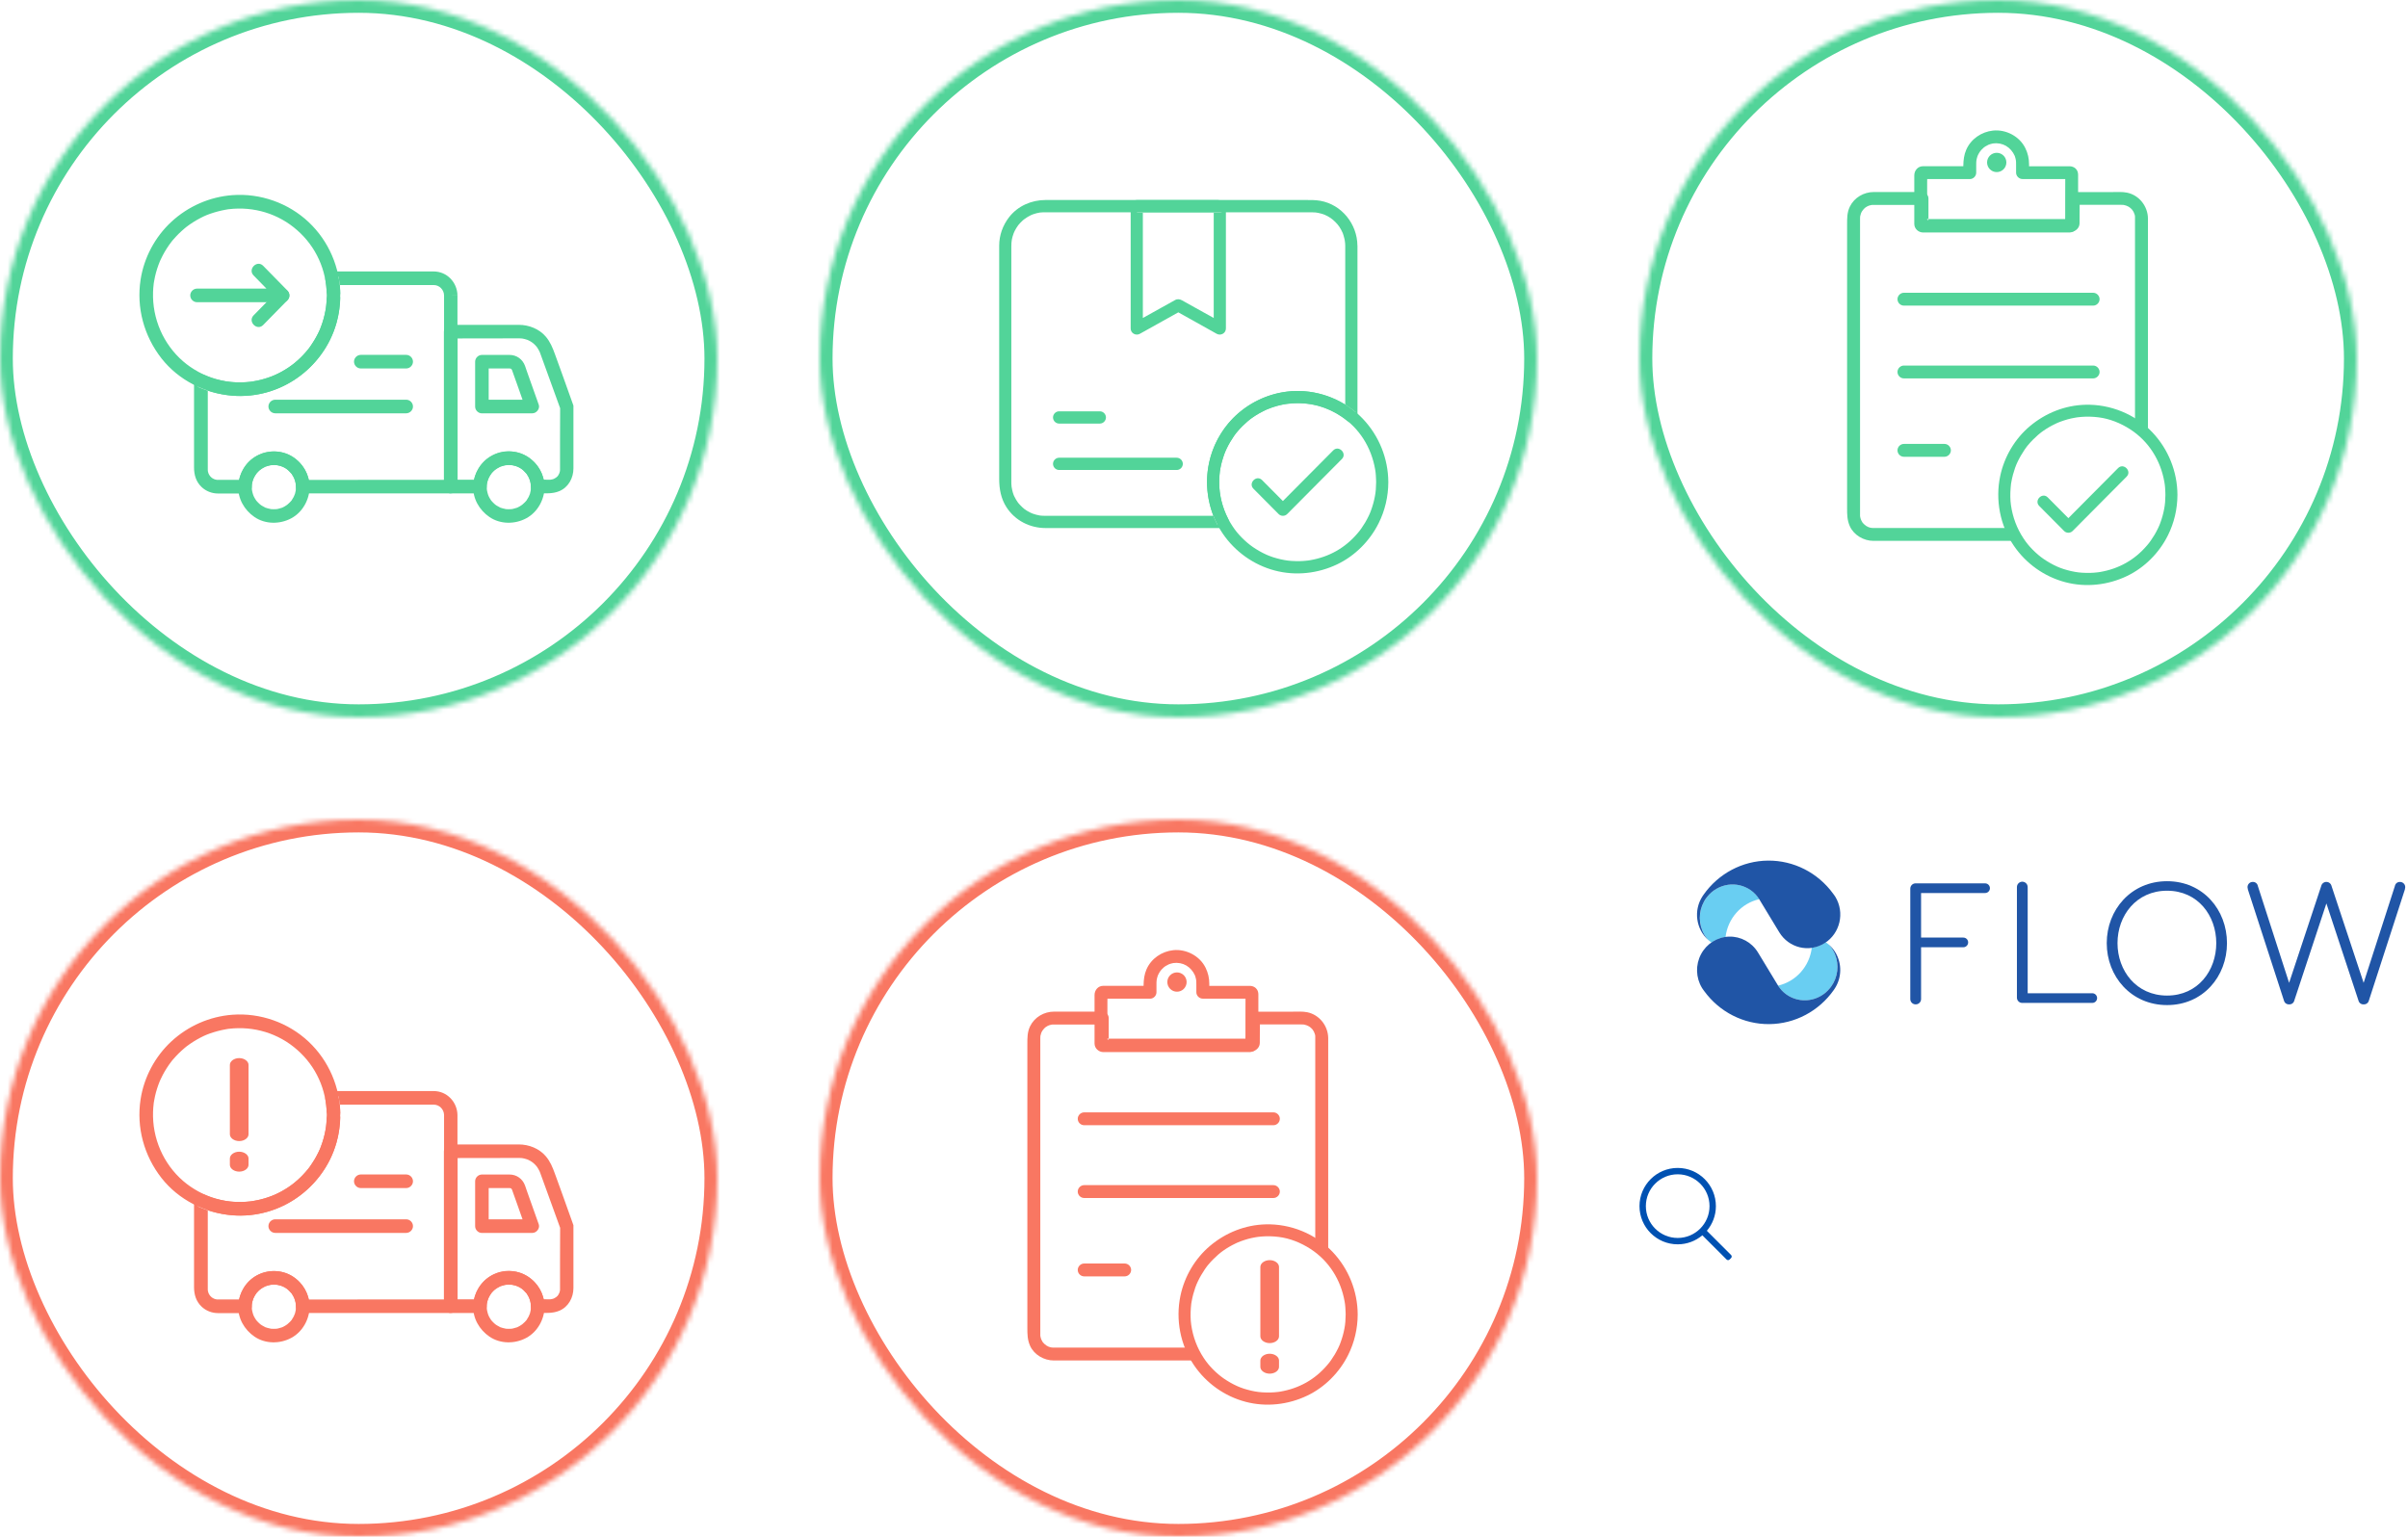 <?xml version="1.0" encoding="UTF-8" standalone="no"?>
<svg width="470px" height="300px" viewBox="0 0 470 300" version="1.1" xmlns="http://www.w3.org/2000/svg" xmlns:xlink="http://www.w3.org/1999/xlink">
    <!-- Generator: sketchtool 40 (33762) - http://www.bohemiancoding.com/sketch -->
    <title>D8D49D75-E955-4DD6-A776-D583876E3525</title>
    <desc>Created with sketchtool.</desc>
    <defs>
        <rect id="path-1" x="0" y="0" width="140" height="140" rx="70"></rect>
        <mask id="mask-2" maskContentUnits="userSpaceOnUse" maskUnits="objectBoundingBox" x="0" y="0" width="140" height="140" fill="white">
            <use xlink:href="#path-1"></use>
        </mask>
        <rect id="path-3" x="0" y="0" width="140" height="140" rx="70"></rect>
        <mask id="mask-4" maskContentUnits="userSpaceOnUse" maskUnits="objectBoundingBox" x="0" y="0" width="140" height="140" fill="white">
            <use xlink:href="#path-3"></use>
        </mask>
        <rect id="path-5" x="0" y="0" width="140" height="140" rx="70"></rect>
        <mask id="mask-6" maskContentUnits="userSpaceOnUse" maskUnits="objectBoundingBox" x="0" y="0" width="140" height="140" fill="white">
            <use xlink:href="#path-5"></use>
        </mask>
        <rect id="path-7" x="0" y="0" width="140" height="140" rx="70"></rect>
        <mask id="mask-8" maskContentUnits="userSpaceOnUse" maskUnits="objectBoundingBox" x="0" y="0" width="140" height="140" fill="white">
            <use xlink:href="#path-7"></use>
        </mask>
        <rect id="path-9" x="0" y="0" width="140" height="140" rx="70"></rect>
        <mask id="mask-10" maskContentUnits="userSpaceOnUse" maskUnits="objectBoundingBox" x="0" y="0" width="140" height="140" fill="white">
            <use xlink:href="#path-9"></use>
        </mask>
    </defs>
    <g id="Page-1-Copy" stroke="none" stroke-width="1" fill="none" fill-rule="evenodd">
        <g id="tracking-ui-sprite" transform="translate(-20, -20)">
            <g id="sprite" transform="translate(20, 20)">
                <g id="icon-in-transit">
                    <g id="Group-2">
                        <use id="Rectangle-8" stroke="#52D499" mask="url(#mask-2)" stroke-width="5" xlink:href="#path-1"></use>
                        <g id="noun_605813_cc" transform="translate(27, 38)" fill="#52D499">
                            <g id="Layer_1">
                                <path d="M36.779,19.668 C36.779,20.816 36.685,21.793 36.514,22.703 C36.324,23.746 36.031,24.77 35.661,25.766 C35.614,25.88 35.566,26.003 35.528,26.117 C35.519,26.136 35.358,26.515 35.471,26.259 C35.377,26.487 35.263,26.715 35.159,26.942 C34.922,27.426 34.666,27.909 34.391,28.374 C34.135,28.801 33.86,29.218 33.576,29.626 C33.234,30.11 33.149,30.214 32.713,30.717 C30.002,33.865 26.504,35.79 22.352,36.463 C22.333,36.463 21.907,36.53 22.191,36.492 C22.058,36.511 21.935,36.52 21.802,36.539 C21.546,36.568 21.281,36.587 21.016,36.606 C20.381,36.653 19.755,36.653 19.12,36.634 C17.736,36.587 16.428,36.359 15.091,35.98 C12.759,35.316 10.484,34.045 8.74,32.537 C4.873,29.19 2.702,24.201 2.873,19.014 C2.891,18.492 2.929,17.961 2.996,17.44 C3.043,17.013 2.958,17.696 3.015,17.279 C3.034,17.146 3.053,17.023 3.081,16.899 C3.128,16.605 3.195,16.311 3.252,16.017 C3.479,14.984 3.811,13.978 4.209,13.002 C4.105,13.258 4.266,12.878 4.275,12.859 C4.323,12.746 4.38,12.632 4.437,12.518 C4.541,12.29 4.655,12.072 4.768,11.845 C5.015,11.371 5.29,10.906 5.584,10.451 C5.849,10.033 6.143,9.626 6.437,9.237 C6.276,9.455 6.522,9.132 6.531,9.113 C6.607,9.019 6.693,8.924 6.768,8.829 C6.958,8.611 7.148,8.393 7.347,8.184 C7.678,7.824 8.039,7.473 8.399,7.141 C8.579,6.97 8.769,6.809 8.958,6.648 C9.053,6.572 9.148,6.487 9.242,6.411 C9.309,6.363 9.375,6.306 9.432,6.259 C9.328,6.335 9.337,6.335 9.461,6.24 C10.285,5.614 11.167,5.064 12.086,4.58 C13.063,4.068 13.669,3.831 14.797,3.48 C15.281,3.329 15.783,3.205 16.276,3.092 C16.532,3.035 16.778,2.987 17.034,2.94 C17.158,2.921 17.29,2.902 17.414,2.873 C17.575,2.854 17.584,2.845 17.442,2.864 C17.527,2.854 17.613,2.845 17.698,2.836 C22.532,2.267 27.357,3.708 31.026,6.961 C34.675,10.166 36.751,14.728 36.779,19.668 C36.779,20.389 37.377,20.996 38.107,20.996 C38.827,20.996 39.434,20.389 39.434,19.668 C39.405,14.272 37.178,9.066 33.244,5.358 C29.281,1.622 23.793,-0.313 18.361,0.095 C13.906,0.427 9.707,2.285 6.437,5.311 C3.261,8.25 1.109,12.3 0.446,16.567 C-0.407,22.077 1.1,27.596 4.531,31.978 C7.887,36.245 13.034,38.815 18.409,39.252 C22.911,39.612 27.537,38.284 31.196,35.648 C34.77,33.078 37.396,29.379 38.647,25.159 C39.168,23.386 39.415,21.518 39.424,19.678 C39.424,18.957 38.818,18.35 38.097,18.35 C37.377,18.341 36.779,18.948 36.779,19.668 L36.779,19.668 Z" id="Shape"></path>
                                <path d="M82.308,47.749 L82.308,51.997 L82.308,53.296 L82.308,53.6 L82.308,53.789 C82.308,53.903 82.289,53.989 82.27,54.064 C82.232,54.226 82.175,54.387 82.118,54.539 C82.213,54.292 81.995,54.728 81.976,54.766 C81.929,54.833 81.881,54.899 81.834,54.965 C81.749,55.032 81.692,55.089 81.635,55.146 C81.616,55.165 81.303,55.402 81.521,55.24 C81.388,55.335 81.246,55.411 81.095,55.487 C80.99,55.525 80.905,55.553 80.829,55.572 C80.772,55.591 80.289,55.658 80.554,55.639 C80.45,55.648 80.355,55.648 80.251,55.648 C79.483,55.648 79.121,55.639 79.121,55.639 C78.43,52.493 75.659,50.142 72.317,50.1 C69.022,50.059 66.271,52.475 65.538,55.548 C65.428,56.011 65.516,55.648 65.516,55.648 L62.316,55.649 L62.316,45.558 L62.316,28.924 C62.316,28.194 62.316,28.071 62.316,28.071 C62.316,28.071 70.276,28.052 74.251,28.052 L74.374,28.052 C74.507,28.052 74.649,28.061 74.781,28.071 C74.791,28.071 75.227,28.128 74.962,28.09 C75.265,28.137 75.559,28.222 75.853,28.317 C75.862,28.317 76.26,28.478 76.014,28.374 C76.127,28.422 76.241,28.488 76.355,28.545 C76.582,28.659 76.791,28.801 77,28.953 C76.791,28.801 77.113,29.047 77.123,29.057 C77.218,29.142 77.312,29.228 77.398,29.313 C77.493,29.398 77.568,29.493 77.654,29.588 C77.711,29.654 77.767,29.721 77.815,29.787 C77.985,30.034 78.109,30.261 78.232,30.489 C78.289,30.603 78.346,30.726 78.403,30.84 C78.298,30.603 78.45,31.001 78.459,31.01 C78.478,31.067 78.497,31.115 78.516,31.172 C78.649,31.532 78.772,31.883 78.905,32.243 C79.872,34.899 80.829,37.563 81.796,40.219 C81.976,40.712 82.147,41.196 82.327,41.689 L84.924,41.179 C84.175,39.102 83.389,36.843 82.63,34.766 C82.185,33.543 81.749,32.329 81.303,31.105 C80.858,29.882 80.393,28.734 79.531,27.72 C78.241,26.202 76.232,25.415 74.27,25.415 L71.748,25.415 L62.989,25.415 L60.97,25.415 C60.25,25.415 59.643,26.022 59.643,26.743 L59.643,38.161 L59.643,54.795 L59.643,56.995 C59.643,57.716 60.25,58.322 60.97,58.322 L66.658,58.322 C67.397,58.322 67.966,57.716 67.985,56.995 C67.985,56.862 67.994,56.729 68.004,56.597 C68.013,56.473 68.032,56.388 68.051,56.303 C68.118,55.971 68.222,55.639 68.345,55.326 C68.25,55.563 68.459,55.117 68.478,55.07 C68.554,54.918 68.648,54.785 68.734,54.643 C68.781,54.577 68.829,54.501 68.876,54.434 C68.999,54.273 69.113,54.159 69.227,54.036 C69.34,53.913 69.464,53.808 69.596,53.695 C69.691,53.628 69.757,53.581 69.824,53.533 C70.099,53.344 70.393,53.192 70.705,53.05 C70.478,53.154 70.933,52.974 70.98,52.964 C71.141,52.907 71.312,52.87 71.473,52.832 C71.559,52.813 71.644,52.794 71.729,52.784 C71.947,52.765 72.118,52.765 72.298,52.756 C72.431,52.756 72.563,52.765 72.696,52.765 C72.781,52.775 72.867,52.784 72.961,52.794 C73.322,52.86 73.653,52.964 73.976,53.078 C73.739,52.993 74.184,53.183 74.232,53.201 C74.383,53.277 74.526,53.363 74.668,53.448 C74.706,53.476 75.104,53.761 74.905,53.6 C75.037,53.704 75.161,53.818 75.274,53.932 C75.398,54.045 75.502,54.169 75.616,54.292 C75.672,54.358 75.72,54.415 75.777,54.482 C75.985,54.785 76.146,55.079 76.289,55.383 C76.184,55.155 76.364,55.61 76.383,55.658 C76.44,55.819 76.478,55.99 76.516,56.151 C76.526,56.198 76.611,56.701 76.573,56.435 C76.592,56.606 76.601,56.786 76.601,56.966 C76.62,57.687 77.189,58.294 77.929,58.294 C79.36,58.294 80.839,58.446 82.175,57.877 C83.948,57.128 84.924,55.316 84.924,53.448 L84.924,45.928 C84.924,44.391 84.924,42.715 84.924,41.179 L82.33,41.689 C82.33,41.689 82.308,45.615 82.308,47.749 Z" id="Shape"></path>
                                <path d="M59.672,29.597 L59.672,47.824 L59.672,57.004 C60.117,56.559 60.553,56.122 60.999,55.677 L49.282,55.677 C43.984,55.677 33.269,55.686 33.269,55.686 C33.269,55.686 33.352,56.002 33.238,55.526 C32.496,52.449 29.758,50.162 26.466,50.129 C23.187,50.088 20.446,52.48 19.698,55.532 C19.581,56.009 19.666,55.677 19.666,55.677 L17.451,55.677 L15.726,55.677 C15.622,55.677 15.167,55.658 15.394,55.686 C15.271,55.667 15.148,55.639 15.025,55.61 C15.006,55.601 14.617,55.468 14.873,55.572 C14.759,55.525 14.655,55.468 14.541,55.402 C14.475,55.364 14.399,55.316 14.333,55.269 C14.219,55.174 14.134,55.079 14.048,54.994 C14.029,54.975 13.793,54.662 13.954,54.88 C13.878,54.776 13.821,54.671 13.764,54.567 C13.745,54.539 13.603,54.178 13.698,54.434 C13.65,54.321 13.622,54.197 13.593,54.074 C13.584,54.045 13.537,53.647 13.565,53.922 C13.556,53.827 13.556,53.733 13.556,53.647 L13.556,53.088 L13.556,50.119 L13.556,36.34 C12.892,36.719 12.228,37.108 11.555,37.488 C16.286,39.621 21.727,39.915 26.608,38.095 C30.722,36.558 34.22,33.675 36.533,29.948 C39.111,25.795 39.936,20.759 39.073,15.97 C38.647,16.529 38.22,17.089 37.794,17.648 L51.652,17.648 L56.781,17.648 L57.662,17.648 C58.762,17.639 59.653,18.568 59.672,19.659 L62.288,19.659 C62.241,17.117 60.231,14.993 57.653,14.993 L56.212,14.993 L48.249,14.993 L37.794,14.993 C36.874,14.993 36.362,15.837 36.514,16.672 C36.751,17.961 36.817,19.289 36.751,20.607 C36.742,20.873 36.723,21.129 36.694,21.394 C36.685,21.527 36.666,21.65 36.656,21.783 C36.656,21.802 36.599,22.229 36.637,21.944 C36.561,22.494 36.448,23.044 36.324,23.585 C36.211,24.078 36.069,24.571 35.907,25.055 C35.832,25.292 35.746,25.529 35.651,25.766 C35.604,25.88 35.557,26.003 35.519,26.117 C35.49,26.193 35.452,26.269 35.424,26.354 C34.988,27.34 34.476,28.251 33.907,29.114 C33.31,30.024 32.903,30.517 32.106,31.361 C31.765,31.722 31.405,32.063 31.035,32.395 C30.855,32.556 30.665,32.717 30.466,32.879 C30.372,32.955 30.277,33.03 30.172,33.116 C30.372,32.955 29.983,33.258 29.945,33.286 C29.111,33.903 28.22,34.443 27.291,34.908 C26.39,35.363 25.67,35.638 24.561,35.97 C23.736,36.217 22.902,36.388 22.058,36.511 C21.888,36.53 21.764,36.539 21.632,36.558 C21.414,36.577 21.196,36.596 20.978,36.615 C20.466,36.653 19.944,36.653 19.433,36.653 C17.196,36.625 14.902,36.113 12.873,35.193 C11.982,34.794 10.873,35.25 10.873,36.34 L10.873,50.508 L10.873,53.268 C10.873,54.7 11.262,56.037 12.333,57.061 C13.186,57.886 14.371,58.341 15.556,58.341 L16.826,58.341 L20.703,58.341 C21.546,58.341 22.115,57.735 22.134,57.014 C22.134,56.881 22.144,56.748 22.153,56.615 C22.163,56.492 22.182,56.407 22.201,56.321 C22.267,55.99 22.371,55.658 22.494,55.345 C22.4,55.582 22.608,55.136 22.627,55.089 C22.703,54.937 22.798,54.804 22.883,54.662 C22.93,54.596 22.978,54.52 23.025,54.453 C23.148,54.292 23.262,54.178 23.376,54.055 C23.49,53.932 23.613,53.827 23.746,53.714 C23.84,53.638 23.907,53.59 23.973,53.543 C24.248,53.353 24.542,53.201 24.845,53.059 C24.618,53.164 25.073,52.983 25.12,52.974 C25.281,52.917 25.452,52.879 25.613,52.841 C25.698,52.822 25.784,52.803 25.869,52.794 C26.087,52.775 26.258,52.775 26.438,52.765 C26.57,52.765 26.703,52.775 26.836,52.775 C26.921,52.784 27.006,52.794 27.101,52.803 C27.461,52.87 27.793,52.974 28.116,53.088 C27.879,53.002 28.324,53.192 28.371,53.211 C28.523,53.287 28.665,53.372 28.808,53.458 C28.845,53.486 29.244,53.77 29.044,53.619 C29.177,53.723 29.3,53.837 29.414,53.951 C29.537,54.064 29.642,54.188 29.755,54.311 C29.812,54.377 29.86,54.434 29.917,54.501 C30.125,54.804 30.286,55.098 30.428,55.402 C30.324,55.174 30.504,55.629 30.523,55.677 C30.58,55.838 30.618,56.009 30.656,56.17 C30.665,56.217 30.751,56.72 30.713,56.454 C30.732,56.625 30.741,56.805 30.741,56.985 C30.76,57.706 31.329,58.313 32.068,58.313 L43.785,58.313 L59.691,58.313 L60.961,58.313 C61.681,58.313 62.288,57.706 62.288,56.985 L62.288,47.047 L62.288,28.82 L62.288,19.66 L59.672,19.659 C59.672,22.969 59.672,26.288 59.672,29.597 Z" id="Shape"></path>
                                <path d="M75.796,59.65 C75.568,59.982 75.957,59.46 75.701,59.773 C75.625,59.868 75.54,59.963 75.454,60.048 C75.284,60.229 75.094,60.39 74.905,60.551 C75.113,60.38 74.791,60.627 74.772,60.636 C74.668,60.703 74.563,60.769 74.459,60.836 C74.355,60.902 74.241,60.959 74.127,61.016 C74.052,61.054 73.976,61.092 73.9,61.12 C73.625,61.215 73.379,61.281 73.132,61.338 C73.113,61.338 72.696,61.414 72.971,61.376 C72.838,61.395 72.706,61.405 72.582,61.405 C72.317,61.424 72.051,61.405 71.786,61.386 C71.369,61.348 72.032,61.433 71.625,61.357 C71.454,61.329 71.293,61.281 71.123,61.243 C70.999,61.215 70.876,61.167 70.762,61.13 C70.374,60.997 70.98,61.243 70.611,61.073 C70.383,60.968 70.165,60.845 69.957,60.712 C69.852,60.646 69.748,60.57 69.653,60.504 C69.871,60.655 69.549,60.418 69.539,60.399 C69.321,60.21 69.122,60.001 68.933,59.783 C68.667,59.479 69.075,59.982 68.838,59.66 C68.762,59.555 68.696,59.451 68.639,59.347 C68.506,59.138 68.392,58.91 68.298,58.683 C68.411,58.929 68.26,58.55 68.25,58.531 C68.212,58.408 68.174,58.285 68.146,58.161 C68.108,58.038 68.089,57.915 68.061,57.782 C68.042,57.668 68.032,57.583 68.023,57.497 C67.938,56.464 68.156,55.686 68.629,54.88 C69.075,54.112 69.691,53.581 70.62,53.135 C70.99,52.955 70.383,53.22 70.772,53.078 C70.895,53.031 71.009,52.993 71.132,52.964 C71.255,52.926 71.378,52.898 71.502,52.87 C71.521,52.87 71.938,52.794 71.663,52.832 C71.928,52.794 72.194,52.794 72.459,52.794 C72.592,52.794 72.724,52.803 72.857,52.813 C72.98,52.822 73.066,52.841 73.151,52.86 C74.251,53.078 74.971,53.543 75.729,54.434 C75.995,54.738 75.587,54.235 75.824,54.558 C75.919,54.69 76.004,54.833 76.09,54.984 C76.156,55.089 76.213,55.202 76.26,55.316 C76.308,55.421 76.336,55.506 76.364,55.582 C76.601,56.236 76.63,56.492 76.63,57.09 L79.284,57.09 C79.265,54.643 77.985,52.414 75.919,51.125 C73.815,49.806 71.094,49.844 68.942,51.001 C66.791,52.158 65.482,54.463 65.369,56.872 C65.245,59.309 66.554,61.585 68.535,62.931 C70.649,64.373 73.483,64.373 75.701,63.187 C77.919,62.002 79.261,59.554 79.294,57.09 L76.63,57.09 C76.62,58.057 76.412,58.749 75.796,59.65 Z" id="Shape"></path>
                                <path d="M29.935,59.65 C29.708,59.982 30.096,59.46 29.84,59.773 C29.764,59.868 29.679,59.963 29.594,60.048 C29.423,60.229 29.234,60.39 29.044,60.551 C29.253,60.38 28.93,60.627 28.911,60.636 C28.807,60.703 28.703,60.769 28.599,60.836 C28.494,60.902 28.381,60.959 28.267,61.016 C28.191,61.054 28.115,61.092 28.039,61.12 C27.764,61.215 27.518,61.281 27.271,61.338 C27.252,61.338 26.835,61.414 27.11,61.376 C26.978,61.395 26.845,61.405 26.722,61.405 C26.456,61.424 26.191,61.405 25.925,61.386 C25.508,61.348 26.172,61.433 25.764,61.357 C25.594,61.329 25.432,61.281 25.262,61.243 C25.139,61.215 25.015,61.167 24.902,61.13 C24.513,60.997 25.12,61.243 24.75,61.073 C24.522,60.968 24.304,60.845 24.096,60.712 C23.992,60.646 23.887,60.57 23.793,60.504 C24.011,60.655 23.688,60.418 23.679,60.399 C23.461,60.21 23.262,60.001 23.072,59.783 C22.807,59.479 23.214,59.982 22.977,59.66 C22.902,59.555 22.835,59.451 22.778,59.347 C22.646,59.138 22.532,58.91 22.437,58.683 C22.551,58.929 22.399,58.55 22.39,58.531 C22.352,58.408 22.314,58.285 22.285,58.161 C22.247,58.038 22.229,57.915 22.2,57.782 C22.181,57.668 22.172,57.583 22.162,57.497 C22.077,56.464 22.295,55.686 22.769,54.88 C23.214,54.112 23.831,53.581 24.759,53.135 C25.129,52.955 24.522,53.22 24.911,53.078 C25.034,53.031 25.148,52.993 25.271,52.964 C25.395,52.926 25.518,52.898 25.641,52.87 C25.66,52.87 26.077,52.794 25.802,52.832 C26.068,52.794 26.333,52.794 26.598,52.794 C26.731,52.794 26.864,52.803 26.997,52.813 C27.12,52.822 27.205,52.841 27.29,52.86 C28.39,53.078 29.11,53.543 29.869,54.434 C30.134,54.738 29.727,54.235 29.964,54.558 C30.058,54.69 30.144,54.833 30.229,54.984 C30.295,55.089 30.352,55.202 30.4,55.316 C30.447,55.421 30.475,55.506 30.504,55.582 C30.741,56.236 30.769,56.492 30.769,57.09 L33.423,57.09 C33.404,54.643 32.125,52.414 30.058,51.125 C27.954,49.806 25.233,49.844 23.082,51.001 C20.93,52.158 19.622,54.463 19.508,56.872 C19.385,59.309 20.693,61.585 22.674,62.931 C24.788,64.373 27.622,64.373 29.84,63.187 C32.058,62.002 33.401,59.554 33.433,57.09 L30.769,57.09 C30.76,58.057 30.551,58.749 29.935,59.65 Z" id="Shape"></path>
                                <path d="M68.383,40.032 L68.383,33.931 C68.383,33.931 69.512,33.931 70.402,33.931 L72.203,33.931 L72.573,33.931 C72.307,33.922 72.658,33.96 72.706,33.969 C72.45,33.893 72.743,33.998 72.81,34.026 C72.573,33.884 72.838,34.055 72.886,34.112 C72.696,33.912 72.952,34.244 72.99,34.32 C72.876,34.102 73.018,34.472 73.056,34.576 C73.113,34.747 73.179,34.918 73.236,35.088 C73.445,35.676 73.653,36.274 73.871,36.862 C74.118,37.553 74.99,40.029 74.99,40.029 L76.876,42.694 C76.876,42.694 77.154,42.657 77.227,42.637 C77.881,42.457 78.393,41.689 78.156,41.006 C77.369,38.796 76.582,36.596 75.805,34.387 C75.691,34.064 75.597,33.732 75.473,33.419 C74.999,32.13 73.843,31.286 72.45,31.286 L69.018,31.286 L67.065,31.286 C66.345,31.286 65.738,31.892 65.738,32.613 L65.738,41.366 C65.738,42.087 66.345,42.694 67.065,42.694 L76.876,42.694 L74.99,40.029 L68.383,40.032 Z" id="Shape"></path>
                                <path d="M52.278,31.276 L43.424,31.276 C42.704,31.276 42.097,31.883 42.097,32.604 C42.097,33.324 42.704,33.931 43.424,33.931 L52.278,33.931 C52.998,33.931 53.605,33.324 53.605,32.604 C53.605,31.883 53.008,31.276 52.278,31.276 L52.278,31.276 L52.278,31.276 Z" id="Shape"></path>
                                <path d="M52.278,40.029 L39.737,40.029 L26.732,40.029 L26.722,40.029 C26.002,40.029 25.395,40.636 25.395,41.357 C25.395,42.078 26.002,42.684 26.722,42.684 L39.263,42.684 L52.268,42.684 L52.278,42.684 C52.998,42.684 53.605,42.078 53.605,41.357 C53.605,40.636 53.008,40.029 52.278,40.029 L52.278,40.029 L52.278,40.029 Z" id="Shape"></path>
                                <path d="M25.651,20.996 L28.172,20.996 C29.338,20.996 29.917,19.555 29.111,18.73 C27.528,17.117 25.954,15.505 24.371,13.893 C23.167,12.67 21.3,14.547 22.494,15.771 C24.077,17.383 25.007,18.341 25.007,18.341 L13.982,18.341 L11.461,18.341 C10.74,18.341 10.134,18.948 10.134,19.668 C10.134,20.389 10.731,20.996 11.461,20.996 L25.651,20.996 Z" id="Shape"></path>
                                <path d="M27.234,18.73 C25.651,20.342 24.077,21.954 22.494,23.566 C21.3,24.789 23.167,26.667 24.371,25.444 C25.954,23.832 27.528,22.219 29.111,20.607 C30.305,19.384 28.428,17.506 27.234,18.73 L27.234,18.73 L27.234,18.73 Z" id="Shape"></path>
                            </g>
                        </g>
                    </g>
                </g>
                <g id="icon-delivered" transform="translate(160, 0)">
                    <use id="Rectangle-8" stroke="#52D499" mask="url(#mask-4)" stroke-width="5" xlink:href="#path-3"></use>
                    <g id="noun_605808_cc" transform="translate(35, 39)" fill="#52D499">
                        <g id="Layer_1">
                            <path d="M41.898,12.369 L41.898,23.075 C41.898,23.075 40.114,22.088 38.323,21.088 C37.465,20.609 36.607,20.131 35.75,19.652 C35.3,19.395 34.824,19.31 34.34,19.583 C34.085,19.729 33.831,19.866 33.576,20.011 C31.139,21.37 28.065,23.075 28.065,23.075 C28.065,23.075 28.065,17.711 28.065,14.01 L28.065,1.402 L28.065,1.257 C27.666,1.658 27.275,2.052 26.876,2.453 L39.52,2.453 L43.086,2.453 C43.732,2.453 44.275,1.906 44.275,1.257 C44.275,0.607 43.732,0.06 43.086,0.06 L30.442,0.06 L26.876,0.06 C26.231,0.06 25.687,0.607 25.687,1.257 L25.687,12.378 L25.687,24.986 L25.687,25.131 C25.687,26.054 26.689,26.601 27.479,26.165 C30.179,24.652 34.988,21.974 34.988,21.974 C34.988,21.974 40.334,24.968 42.484,26.165 C43.265,26.601 44.275,26.054 44.275,25.131 L44.275,14.01 L44.275,1.402 L44.275,1.257 C44.275,0.607 43.732,0.06 43.086,0.06 C42.441,0.06 41.898,0.59 41.898,1.248 L41.898,12.369 Z" id="Shape"></path>
                            <path d="M11.718,43.689 L19.675,43.689 C20.32,43.689 20.864,43.142 20.864,42.492 C20.864,41.843 20.32,41.295 19.675,41.295 L11.718,41.295 C11.073,41.295 10.53,41.843 10.53,42.492 C10.53,43.142 11.073,43.689 11.718,43.689 L11.718,43.689 L11.718,43.689 Z" id="Shape"></path>
                            <path d="M11.718,52.75 L22.944,52.75 L34.663,52.75 L34.68,52.75 C35.325,52.75 35.869,52.203 35.869,51.553 C35.869,50.903 35.325,50.356 34.68,50.356 L23.454,50.356 L11.735,50.356 L11.718,50.356 C11.073,50.356 10.53,50.903 10.53,51.553 C10.53,52.203 11.073,52.75 11.718,52.75 L11.718,52.75 L11.718,52.75 Z" id="Shape"></path>
                            <path d="M67.568,18.95 C67.568,18.95 67.568,28.884 67.568,34.346 L67.568,42.296 C68.247,42.013 68.918,41.731 69.597,41.449 C65.802,38.346 60.919,36.833 56.045,37.483 C52.088,38.013 48.411,39.834 45.617,42.706 C43.324,45.065 41.702,48.083 41.006,51.305 C40.106,55.425 40.717,59.759 42.653,63.495 C42.993,62.896 43.341,62.298 43.681,61.691 L35.028,61.691 L18.656,61.691 L8.925,61.691 C8.746,61.691 8.627,61.691 8.509,61.682 C8.39,61.674 8.271,61.665 8.152,61.657 C8.076,61.648 7.999,61.64 7.923,61.631 C7.447,61.546 7.006,61.426 6.573,61.272 C6.335,61.187 6.233,61.135 6.131,61.084 C5.893,60.973 5.672,60.845 5.443,60.708 C5.256,60.588 5.069,60.46 4.891,60.332 C4.696,60.169 4.611,60.093 4.535,60.016 C4.373,59.862 4.212,59.708 4.067,59.545 C3.991,59.46 3.923,59.374 3.847,59.298 C3.796,59.238 3.753,59.186 3.702,59.127 C3.422,58.742 3.193,58.349 2.998,57.947 C2.947,57.844 2.904,57.742 2.853,57.639 C2.717,57.255 2.641,56.998 2.581,56.733 C2.522,56.511 2.48,56.28 2.446,56.049 C2.42,55.784 2.412,55.665 2.403,55.545 C2.395,55.417 2.395,55.289 2.395,55.169 L2.395,54.938 L2.395,53.776 L2.395,42.099 L2.395,25.413 L2.395,12.001 L2.395,9.112 C2.395,8.069 2.505,7.488 2.845,6.548 C2.938,6.308 2.989,6.206 3.04,6.103 C3.142,5.898 3.252,5.71 3.371,5.513 C3.49,5.325 3.617,5.137 3.745,4.958 C3.932,4.736 4.034,4.624 4.135,4.513 C4.288,4.351 4.45,4.197 4.611,4.043 C4.696,3.966 4.781,3.898 4.866,3.83 C5.367,3.453 5.791,3.214 6.224,3 C6.454,2.898 6.564,2.864 6.666,2.821 C6.878,2.744 7.099,2.684 7.32,2.624 C7.541,2.564 7.77,2.522 7.999,2.487 C8.296,2.453 8.458,2.445 8.619,2.445 L8.95,2.445 L9.782,2.445 L13.672,2.445 L27.547,2.445 L44.25,2.445 L57.395,2.445 L60.639,2.445 L61.08,2.445 C61.318,2.445 61.556,2.453 61.794,2.479 C62.048,2.513 62.167,2.539 62.278,2.556 C62.498,2.599 62.728,2.658 62.948,2.718 C63.059,2.752 63.169,2.787 63.271,2.821 C63.314,2.838 63.721,2.992 63.509,2.906 C64.443,3.308 65.02,3.727 65.649,4.351 C66.277,4.975 66.668,5.573 67.084,6.505 C67.169,6.753 67.203,6.856 67.237,6.967 C67.305,7.189 67.364,7.411 67.415,7.633 C67.44,7.744 67.457,7.864 67.483,7.975 C67.551,8.394 67.559,8.668 67.568,8.95 L69.945,8.95 C69.912,4.727 66.872,0.94 62.702,0.197 C61.726,0.026 60.749,0.043 59.764,0.043 L49.014,0.043 L32.735,0.043 L17.297,0.043 L9.086,0.043 C6.335,0.043 3.668,1.197 1.953,3.402 C0.722,5.001 0.025,6.924 0.025,8.95 L0.025,9.514 L0.025,19.618 L0.025,36.064 L0.025,50.561 L0.025,54.485 C0.025,56.451 0.365,58.34 1.452,60.024 C3.142,62.64 6.029,64.084 9.095,64.084 L12.822,64.084 L28.099,64.084 L41.83,64.084 L43.681,64.084 C44.615,64.084 45.116,63.076 44.708,62.281 C43.554,60.058 42.976,57.622 42.968,55.135 C42.959,53.186 43.265,51.544 43.97,49.621 C44.012,49.519 44.055,49.407 44.088,49.305 C44.224,48.963 44.326,48.758 44.42,48.553 C44.632,48.108 44.861,47.681 45.107,47.262 C45.337,46.877 45.583,46.501 45.838,46.134 C46.143,45.698 46.22,45.595 46.611,45.142 C47.213,44.433 47.884,43.783 48.598,43.185 C48.946,42.894 49.056,42.808 49.515,42.492 C49.914,42.21 50.321,41.954 50.746,41.714 C51.035,41.543 51.34,41.389 51.638,41.244 C51.773,41.176 51.909,41.116 52.045,41.048 C52.113,41.013 52.181,40.988 52.249,40.954 C53.013,40.629 53.667,40.415 54.321,40.235 C54.652,40.141 54.992,40.065 55.331,39.996 C55.484,39.962 55.637,39.936 55.79,39.911 C55.866,39.894 55.943,39.885 56.019,39.876 C56.919,39.748 57.675,39.714 58.439,39.714 C61.853,39.731 65.233,40.928 67.924,43.133 C68.264,43.407 68.638,43.561 69.079,43.441 C69.589,43.296 69.954,42.817 69.954,42.287 L69.954,33.286 L69.954,16.891 L69.954,8.95 L67.568,8.95 L67.568,18.95 Z" id="Shape"></path>
                            <path d="M73.537,56.571 C73.52,56.81 73.495,57.041 73.461,57.272 C73.495,57.015 73.444,57.4 73.436,57.417 C73.41,57.571 73.385,57.725 73.359,57.879 C73.189,58.819 72.926,59.751 72.595,60.648 C72.552,60.751 72.51,60.862 72.476,60.964 C72.467,60.981 72.323,61.323 72.425,61.101 C72.34,61.306 72.238,61.511 72.145,61.717 C71.933,62.161 71.703,62.589 71.457,63.007 C71.228,63.392 70.981,63.768 70.727,64.136 C70.421,64.572 70.345,64.674 69.954,65.127 C67.517,67.991 64.392,69.735 60.673,70.367 C60.554,70.384 60.443,70.401 60.324,70.419 C60.571,70.384 60.197,70.436 60.18,70.436 C59.942,70.461 59.713,70.487 59.475,70.504 C58.949,70.547 58.422,70.555 57.896,70.538 C56.758,70.513 56.019,70.419 54.941,70.179 C54.457,70.068 53.981,69.931 53.506,69.786 C53.268,69.709 53.039,69.624 52.809,69.538 C52.691,69.495 52.58,69.453 52.47,69.401 C52.334,69.35 52.257,69.316 52.189,69.282 C51.264,68.871 50.381,68.358 49.54,67.786 C48.81,67.281 48.105,66.683 47.375,65.948 C46.627,65.187 46.118,64.555 45.583,63.743 C44.258,61.759 43.435,59.52 43.095,57.161 C42.942,56.101 42.942,54.912 43.027,53.81 C43.044,53.57 43.069,53.34 43.095,53.1 C43.137,52.716 43.061,53.331 43.112,52.955 C43.129,52.835 43.146,52.724 43.171,52.604 C43.256,52.109 43.367,51.621 43.494,51.134 C43.613,50.69 43.749,50.254 43.902,49.818 C43.978,49.604 44.063,49.39 44.148,49.177 C44.284,48.826 44.055,49.39 44.207,49.04 C44.267,48.903 44.335,48.766 44.394,48.63 C44.793,47.783 45.269,46.971 45.795,46.193 C45.923,46.005 46.059,45.826 46.186,45.646 C46.042,45.843 46.262,45.552 46.271,45.535 C46.339,45.45 46.415,45.364 46.483,45.279 C46.789,44.903 47.12,44.552 47.46,44.21 C47.774,43.894 48.105,43.595 48.436,43.296 C48.606,43.15 48.776,43.014 48.954,42.868 C48.767,43.022 49.056,42.791 49.065,42.783 C49.183,42.697 49.302,42.603 49.43,42.518 C50.194,41.979 51.001,41.509 51.85,41.107 C51.952,41.056 52.054,41.013 52.156,40.962 C52.173,40.954 52.512,40.808 52.283,40.902 C52.495,40.817 52.699,40.731 52.911,40.654 C53.378,40.483 53.845,40.338 54.321,40.201 C54.762,40.082 55.213,39.979 55.671,39.902 C55.781,39.885 55.9,39.859 56.011,39.842 C56.028,39.842 56.41,39.782 56.155,39.817 C56.427,39.782 56.699,39.757 56.97,39.731 C58.1,39.637 59.229,39.671 60.35,39.808 C62.549,40.073 64.74,40.945 66.651,42.184 C70.319,44.561 72.646,48.322 73.393,52.57 C73.478,53.032 73.495,53.228 73.537,53.724 C73.58,54.22 73.597,55.135 73.597,55.135 L75.975,55.135 C75.958,50.519 74.166,46.082 70.998,42.749 C67.593,39.167 62.711,37.201 57.802,37.329 C53.769,37.432 49.922,38.962 46.831,41.56 C43.859,44.056 41.77,47.612 40.972,51.416 C39.979,56.135 40.947,61.178 43.655,65.161 C46.059,68.7 49.693,71.29 53.82,72.376 C57.887,73.453 62.244,72.966 66.022,71.154 C69.487,69.495 72.374,66.58 74.089,63.136 C75.329,60.657 75.966,57.913 75.975,55.135 C75.975,55.135 75.431,55.135 74.786,55.135 C74.132,55.135 73.597,55.135 73.597,55.135 C73.597,55.135 73.571,56.092 73.537,56.571 Z" id="Shape"></path>
                            <path d="M56.24,57.964 C55.68,58.528 55.4,58.811 55.4,58.811 L51.332,54.716 C50.245,53.622 48.564,55.314 49.651,56.408 C51.289,58.058 52.92,59.699 54.559,61.349 C55.017,61.811 55.781,61.811 56.24,61.349 C59.238,58.332 62.235,55.314 65.224,52.305 C65.785,51.741 66.345,51.177 66.905,50.613 C67.992,49.527 66.311,47.835 65.224,48.92 L56.24,57.964 Z" id="Shape"></path>
                        </g>
                    </g>
                </g>
                <g id="icon-error" transform="translate(160, 160)">
                    <use id="Rectangle-8" stroke="#F97762" mask="url(#mask-6)" stroke-width="5" xlink:href="#path-5"></use>
                    <g id="Group" transform="translate(40, 25)" fill="#F97762">
                        <path d="M32.357,78.076 L31.537,78.076 L14.698,78.076 L5.776,78.076 L5.525,78.076 C5.256,78.058 5.14,78.031 5.014,78.004 C4.897,77.977 4.781,77.942 4.673,77.897 C4.431,77.78 4.333,77.717 4.234,77.664 C3.893,77.422 3.705,77.224 3.534,77.018 C3.4,76.794 3.346,76.686 3.292,76.588 C3.185,76.346 3.158,76.229 3.122,76.112 C3.086,75.996 3.068,75.879 3.05,75.754 L3.05,75.467 L3.05,72.58 L3.05,59.802 L3.05,42.344 L3.05,26.32 L3.05,17.865 L3.05,17.641 C3.05,17.488 3.059,17.363 3.068,17.237 C3.131,16.977 3.167,16.861 3.203,16.744 C3.23,16.672 3.257,16.592 3.283,16.52 C3.355,16.385 3.418,16.287 3.472,16.188 C3.687,15.883 3.857,15.713 4.028,15.56 C4.243,15.408 4.341,15.345 4.449,15.291 C4.718,15.157 4.871,15.112 5.032,15.076 C5.148,15.04 5.265,15.022 5.391,15.004 L5.695,15.004 L6.009,15.004 L13.604,15.004 L15.173,15.004 C14.752,14.583 14.339,14.171 13.918,13.749 L13.918,17.004 L13.918,18.51 C13.918,19.461 14.644,20.268 15.622,20.268 L19.244,20.268 L35.788,20.268 L42.459,20.268 L44.028,20.268 C44.27,20.268 44.521,20.259 44.754,20.16 C45.427,19.882 45.893,19.308 45.893,18.555 L45.893,18.08 C45.893,16.627 45.911,14.987 45.911,14.987 C45.911,14.987 49.426,14.987 51.183,14.987 L54.044,14.987 C54.196,14.987 54.349,14.996 54.501,15.004 C54.761,15.067 54.878,15.103 54.994,15.139 C55.281,15.247 55.416,15.327 55.55,15.408 C55.765,15.551 55.855,15.632 55.936,15.713 C56.016,15.794 56.097,15.883 56.178,15.964 C56.33,16.179 56.393,16.278 56.447,16.385 C56.626,16.771 56.716,17.058 56.716,17.309 L56.716,17.641 L59.244,17.641 C59.209,15.256 57.532,13.104 55.174,12.61 C54.277,12.422 53.309,12.494 52.394,12.494 L44.871,12.494 L44.602,12.494 C43.92,12.494 43.347,13.068 43.347,13.749 L43.347,16.215 L43.347,17.757 C43.347,17.757 41.786,17.766 41.015,17.766 L33.465,17.766 L17.702,17.766 L16.142,17.766 L15.72,17.766 C15.406,17.766 15.774,17.712 15.908,17.811 C16.061,17.963 16.204,18.107 16.357,18.259 C16.402,18.25 16.402,18.08 16.402,17.91 L16.402,16.206 L16.402,13.74 C16.402,13.059 15.828,12.485 15.146,12.485 L8.601,12.485 L5.74,12.485 C3.786,12.485 1.929,13.561 1.06,15.336 C0.504,16.484 0.522,17.623 0.522,18.842 L0.522,23.083 L0.522,37.699 L0.522,55.372 L0.522,69.988 L0.522,74.229 C0.522,75.458 0.531,76.561 1.06,77.735 C1.849,79.484 3.786,80.587 5.669,80.587 L6.386,80.587 L10.511,80.587 L25.736,80.587 L33.372,80.587 L32.357,78.076 Z M59.244,60.519 C59.244,55.65 59.244,50.781 59.244,45.913 L59.244,29.118 L59.244,18.654 C59.244,18.304 59.244,17.99 59.244,17.641 L56.716,17.641 C56.716,19.766 56.716,21.882 56.716,24.007 L56.716,39.089 L56.716,56.744 L56.716,58.368 L59.244,60.519 Z" id="Shape"></path>
                        <path d="M36.035,7.458 L36.035,7.056 C36.035,5.944 35.802,4.913 35.308,3.917 C34.188,1.613 31.515,0.223 28.996,0.492 C26.745,0.734 24.692,2.133 23.777,4.231 C23.337,5.236 23.231,6.254 23.208,7.297 L23.208,7.45 L17.85,7.45 L15.331,7.45 C14.335,7.45 13.636,8.284 13.636,9.244 L13.636,10.302 L13.636,18.04 L13.636,18.703 C13.636,19.654 14.443,20.389 15.375,20.389 L16.64,20.389 L31.632,20.389 L43.818,20.389 C44.49,20.389 44.974,20.084 45.378,19.555 C45.647,19.206 45.611,18.685 45.611,18.255 L45.611,14.758 L45.611,10.607 L45.611,9.36 L45.611,9.136 C45.611,8.32 45.163,7.902 44.932,7.752 C44.701,7.601 44.361,7.46 43.973,7.459 C43.585,7.458 43.1,7.459 43.1,7.459 C43.1,7.459 43.098,10.723 43.1,10.732 C43.091,11.81 43.091,12.84 43.091,13.87 L43.091,17.224 C43.091,17.583 43.082,17.878 43.082,17.878 L40.76,17.878 L33.21,17.878 L17.447,17.878 C16.927,17.878 16.147,18.028 16.147,17.874 L16.147,17.296 L16.147,13.969 L16.147,10.615 C16.147,10.257 16.156,9.961 16.156,9.961 L16.667,9.961 L19.85,9.961 L24.468,9.961 C25.149,9.961 25.723,9.387 25.723,8.706 L25.723,7.253 C25.723,6.509 25.732,6.231 25.956,5.54 C25.983,5.469 26.01,5.388 26.037,5.316 C25.947,5.558 26.091,5.209 26.109,5.182 C26.216,4.975 26.333,4.769 26.467,4.581 C26.548,4.464 26.629,4.375 26.7,4.285 C26.853,4.115 27.032,3.953 27.202,3.801 C27.31,3.711 27.409,3.648 27.507,3.586 C27.705,3.46 27.92,3.352 28.126,3.254 C28.261,3.2 28.377,3.164 28.494,3.128 C28.61,3.092 28.727,3.066 28.843,3.039 C28.861,3.03 29.256,2.967 28.987,3.003 C30.888,2.752 32.466,3.711 33.246,5.433 C33.201,5.352 33.21,5.379 33.273,5.522 C33.318,5.657 33.354,5.791 33.389,5.926 C33.425,6.06 33.452,6.204 33.479,6.338 C33.443,6.141 33.497,6.607 33.497,6.58 C33.515,6.805 33.506,7.029 33.506,7.244 L33.506,8.697 C33.506,9.378 34.08,9.952 34.761,9.952 C37.537,9.952 43.1,9.952 43.1,9.952 L43.1,7.459 L36.035,7.458 Z" id="Shape"></path>
                        <ellipse id="Oval" cx="29.726" cy="6.713" rx="1.883" ry="1.883"></ellipse>
                        <path d="M11.613,34.662 L20.687,34.662 L37.948,34.662 L48.448,34.662 L48.546,34.662 C49.228,34.662 49.802,34.089 49.802,33.407 C49.802,32.726 49.228,32.152 48.546,32.152 L39.472,32.152 L22.211,32.152 L11.711,32.152 L11.613,32.152 C10.931,32.152 10.357,32.726 10.357,33.407 C10.357,34.089 10.922,34.662 11.613,34.662 L11.613,34.662 L11.613,34.662 Z" id="Shape"></path>
                        <path d="M11.613,48.87 L20.687,48.87 L37.948,48.87 L48.448,48.87 L48.546,48.87 C49.228,48.87 49.802,48.296 49.802,47.614 C49.802,46.933 49.228,46.359 48.546,46.359 L39.472,46.359 L22.211,46.359 L11.711,46.359 L11.613,46.359 C10.931,46.359 10.357,46.933 10.357,47.614 C10.357,48.296 10.922,48.87 11.613,48.87 L11.613,48.87 L11.613,48.87 Z" id="Shape"></path>
                        <path d="M11.613,64.17 L19.521,64.17 C20.203,64.17 20.777,63.596 20.777,62.914 C20.777,62.233 20.203,61.659 19.521,61.659 L11.613,61.659 C10.931,61.659 10.357,62.233 10.357,62.914 C10.357,63.596 10.922,64.17 11.613,64.17 L11.613,64.17 L11.613,64.17 Z" id="Shape"></path>
                        <path d="M62.59,73.031 C62.573,73.268 62.548,73.496 62.514,73.724 C62.548,73.471 62.498,73.851 62.489,73.868 C62.464,74.02 62.439,74.172 62.414,74.324 C62.246,75.253 61.986,76.174 61.658,77.061 C61.616,77.162 61.574,77.272 61.541,77.374 C61.533,77.391 61.39,77.728 61.491,77.509 C61.407,77.712 61.306,77.914 61.214,78.117 C61.004,78.556 60.777,78.979 60.534,79.393 C60.307,79.773 60.064,80.145 59.812,80.508 C59.51,80.939 59.434,81.04 59.048,81.488 C56.64,84.318 53.551,86.041 49.876,86.667 C49.758,86.683 49.649,86.7 49.531,86.717 C49.775,86.683 49.406,86.734 49.389,86.734 C49.154,86.759 48.927,86.785 48.692,86.802 C48.172,86.844 47.652,86.852 47.131,86.835 C46.007,86.81 45.277,86.717 44.211,86.481 C43.732,86.371 43.262,86.236 42.792,86.092 C42.557,86.016 42.331,85.932 42.104,85.847 C41.987,85.805 41.878,85.763 41.769,85.712 C41.634,85.661 41.559,85.627 41.492,85.594 C40.577,85.188 39.704,84.681 38.873,84.115 C38.151,83.617 37.455,83.025 36.733,82.299 C35.995,81.547 35.491,80.922 34.962,80.119 C33.653,78.159 32.839,75.946 32.503,73.614 C32.352,72.567 32.352,71.392 32.436,70.303 C32.453,70.066 32.478,69.838 32.503,69.601 C32.545,69.221 32.47,69.83 32.52,69.458 C32.537,69.34 32.554,69.23 32.579,69.111 C32.663,68.621 32.772,68.14 32.898,67.658 C33.015,67.219 33.15,66.788 33.301,66.357 C33.376,66.146 33.46,65.935 33.544,65.724 C33.678,65.377 33.452,65.935 33.603,65.589 C33.662,65.453 33.729,65.318 33.787,65.183 C34.182,64.347 34.652,63.544 35.172,62.775 C35.298,62.59 35.432,62.412 35.558,62.235 C35.416,62.429 35.634,62.142 35.642,62.125 C35.709,62.04 35.785,61.956 35.852,61.871 C36.154,61.5 36.481,61.153 36.817,60.815 C37.128,60.503 37.455,60.207 37.782,59.912 C37.95,59.768 38.118,59.633 38.294,59.489 C38.11,59.641 38.395,59.413 38.403,59.405 C38.521,59.32 38.638,59.227 38.764,59.143 C39.519,58.611 40.317,58.146 41.156,57.749 C41.257,57.698 41.357,57.656 41.458,57.605 C41.475,57.597 41.811,57.453 41.584,57.546 C41.794,57.462 41.995,57.377 42.205,57.301 C42.667,57.132 43.128,56.988 43.598,56.853 C44.034,56.735 44.479,56.634 44.932,56.558 C45.042,56.541 45.159,56.515 45.268,56.499 C45.285,56.499 45.663,56.439 45.411,56.473 C45.679,56.439 45.948,56.414 46.216,56.389 C47.333,56.296 48.449,56.33 49.557,56.465 C51.73,56.727 53.895,57.588 55.784,58.813 C59.409,61.162 61.709,64.879 62.447,69.078 C62.531,69.534 62.548,69.728 62.59,70.218 C62.632,70.708 62.649,71.612 62.649,71.612 L64.999,71.612 C64.982,67.05 63.211,62.666 60.081,59.371 C56.715,55.831 51.89,53.888 47.039,54.015 C43.053,54.116 39.251,55.628 36.196,58.197 C33.259,60.663 31.194,64.178 30.405,67.937 C29.423,72.601 30.38,77.585 33.057,81.522 C35.432,85.019 39.024,87.579 43.103,88.652 C47.123,89.716 51.428,89.235 55.163,87.444 C58.587,85.805 61.44,82.924 63.135,79.519 C64.361,77.07 64.99,74.358 64.999,71.612 C64.999,71.612 64.461,71.612 63.824,71.612 C63.177,71.612 62.649,71.612 62.649,71.612 C62.649,71.612 62.624,72.558 62.59,73.031 Z" id="Shape"></path>
                        <path d="M49.642,75.873 L49.642,62.515 L49.642,62.325 C49.642,61.606 48.809,61 47.821,61 C46.832,61 46,61.606 46,62.325 L46,75.684 L46,75.873 C46,76.593 46.832,77.199 47.821,77.199 C48.809,77.199 49.642,76.602 49.642,75.873 L49.642,75.873 L49.642,75.873 Z" id="Shape"></path>
                        <path d="M49.642,81.838 L49.642,80.598 C49.642,79.878 48.809,79.272 47.821,79.272 C46.832,79.272 46,79.878 46,80.598 L46,81.838 C46,82.557 46.832,83.163 47.821,83.163 C48.809,83.163 49.642,82.567 49.642,81.838 L49.642,81.838 L49.642,81.838 Z" id="Shape"></path>
                    </g>
                </g>
                <g id="flow-branding-color" transform="translate(320, 160)">
                    <g id="logo">
                        <rect id="Rectangle-7" x="0" y="0" width="160" height="48"></rect>
                        <g id="flow-logo-color" transform="translate(11, 8)">
                            <g id="tweaked-tight-all">
                                <g>
                                    <g id="flow-logo-color">
                                        <g id="Group">
                                            <g id="icon">
                                                <path d="M1.43,14.025 C1.695,14.573 2.038,15.078 2.446,15.526 C2.64,15.699 2.844,15.86 3.057,16.007 C3.133,15.954 3.206,15.897 3.293,15.848 C4.055,15.368 4.906,15.056 5.794,14.932 C6.229,11.289 8.871,8.323 12.385,7.533 L12.37,7.512 C10.627,4.733 6.945,3.809 4.02,5.512 C3.341,5.905 2.74,6.424 2.248,7.042 C2.182,7.124 2.121,7.208 2.057,7.283 C0.704,9.122 0.41,11.554 1.283,13.673 C1.326,13.794 1.374,13.911 1.43,14.025 L1.43,14.025 L1.43,14.025 Z" id="Shape" fill="#69CEF2"></path>
                                                <path d="M26.994,17.918 C26.728,17.37 26.385,16.864 25.977,16.416 C25.783,16.243 25.579,16.083 25.366,15.935 C25.291,15.988 25.217,16.046 25.13,16.094 C24.369,16.574 23.517,16.887 22.63,17.011 C22.194,20.653 19.552,23.619 16.039,24.409 L16.053,24.431 C17.796,27.21 21.478,28.134 24.404,26.43 C25.082,26.037 25.683,25.518 26.175,24.9 C26.241,24.818 26.303,24.734 26.366,24.659 C27.718,22.82 28.013,20.388 27.14,18.269 C27.098,18.149 27.049,18.031 26.994,17.918 L26.994,17.918 L26.994,17.918 Z" id="Shape" fill="#69CEF2"></path>
                                                <path d="M27.23,7.078 L27.215,7.054 C27.157,6.958 27.093,6.872 27.029,6.78 C26.965,6.689 26.876,6.561 26.793,6.455 C23.813,2.358 19.091,-0.039 14.089,0.004 C9.087,0.048 4.407,2.528 1.496,6.677 C1.432,6.766 1.371,6.86 1.309,6.951 C-0.488,9.692 -0.002,13.369 2.442,15.528 C2.033,15.081 1.691,14.575 1.425,14.027 C1.37,13.913 1.319,13.798 1.271,13.683 C0.398,11.564 0.693,9.131 2.045,7.293 C2.109,7.208 2.17,7.124 2.236,7.052 C2.728,6.434 3.329,5.915 4.008,5.522 C6.938,3.816 10.613,4.742 12.359,7.521 L12.897,8.409 L15.513,12.725 L16.279,13.989 C18.15,17.073 22.118,18.026 25.142,16.118 C28.166,14.21 29.1,10.163 27.23,7.078 L27.23,7.078 L27.23,7.078 Z" id="Shape" fill="#2055A6"></path>
                                                <path d="M27.227,17.913 C26.887,17.351 26.464,16.846 25.975,16.414 C26.383,16.861 26.725,17.367 26.991,17.915 C27.046,18.029 27.098,18.144 27.145,18.259 C28.018,20.378 27.724,22.811 26.371,24.65 C26.307,24.734 26.246,24.818 26.18,24.89 C25.688,25.508 25.087,26.027 24.408,26.42 C21.478,28.126 17.803,27.2 16.058,24.421 L15.52,23.533 L12.904,19.217 L12.137,17.954 C10.93,15.96 8.771,14.774 6.475,14.844 C4.178,14.913 2.092,16.227 1.003,18.291 C-0.086,20.354 -0.014,22.853 1.194,24.847 L1.208,24.871 C1.267,24.967 1.33,25.054 1.394,25.145 C1.458,25.237 1.547,25.364 1.63,25.47 C4.609,29.567 9.328,31.965 14.329,31.924 C19.329,31.882 24.01,29.406 26.923,25.261 C26.987,25.172 27.048,25.078 27.109,24.986 C28.5,22.854 28.546,20.092 27.227,17.913 L27.227,17.913 L27.227,17.913 Z" id="Shape" fill="#2055A6"></path>
                                            </g>
                                            <g id="type" transform="translate(41.846, 4)" fill="#2055A6">
                                                <path d="M1.062,24.068 C0.781,24.073 0.51,23.964 0.312,23.765 C0.113,23.567 0.004,23.296 0.009,23.015 L0.009,1.495 C0.004,1.215 0.113,0.944 0.312,0.746 C0.51,0.547 0.781,0.438 1.062,0.443 L14.554,0.443 C14.905,0.423 15.238,0.599 15.419,0.9 C15.601,1.201 15.601,1.578 15.419,1.879 C15.238,2.18 14.905,2.355 14.554,2.335 L2.114,2.335 L2.114,11.028 L10.305,11.028 C10.656,11.008 10.989,11.184 11.17,11.484 C11.352,11.785 11.352,12.162 11.17,12.463 C10.989,12.764 10.656,12.94 10.305,12.92 L2.114,12.92 L2.114,23.015 C2.119,23.296 2.01,23.567 1.811,23.765 C1.613,23.964 1.342,24.073 1.062,24.068 L1.062,24.068 L1.062,24.068 Z" id="Shape"></path>
                                                <path d="M35.474,21.895 C35.825,21.875 36.158,22.051 36.339,22.352 C36.521,22.653 36.521,23.03 36.339,23.331 C36.158,23.632 35.825,23.808 35.474,23.788 L21.874,23.788 C21.593,23.793 21.323,23.684 21.124,23.485 C20.926,23.287 20.816,23.016 20.822,22.735 L20.822,1.228 C20.8,0.839 20.996,0.47 21.33,0.269 C21.664,0.068 22.081,0.068 22.415,0.269 C22.749,0.47 22.944,0.839 22.923,1.228 L22.923,21.908 L35.471,21.908 L35.474,21.895 L35.474,21.895 Z" id="Shape"></path>
                                                <path d="M50.129,24.209 C43.12,24.209 38.354,18.637 38.354,12.117 C38.354,5.597 43.12,0.025 50.129,0.025 C57.138,0.025 61.822,5.597 61.822,12.117 C61.822,18.637 57.135,24.209 50.129,24.209 L50.129,24.209 L50.129,24.209 Z M50.129,1.883 C44.102,1.883 40.455,6.754 40.455,12.117 C40.455,17.48 44.102,22.351 50.129,22.351 C56.157,22.351 59.732,17.48 59.732,12.117 C59.732,6.754 56.154,1.883 50.129,1.883 L50.129,1.883 L50.129,1.883 Z" id="Shape"></path>
                                                <path d="M88.498,24.068 C88.03,24.104 87.604,23.795 87.492,23.338 L81.225,4.363 L74.957,23.338 C74.845,23.795 74.419,24.104 73.951,24.068 C73.484,24.099 73.062,23.794 72.945,23.342 L65.905,1.649 C65.865,1.503 65.84,1.354 65.831,1.203 C65.823,0.924 65.931,0.654 66.129,0.458 C66.327,0.261 66.598,0.156 66.877,0.166 C67.355,0.155 67.768,0.495 67.849,0.966 L73.948,19.868 L80.215,0.966 C80.323,0.496 80.741,0.163 81.223,0.163 C81.705,0.163 82.123,0.496 82.231,0.966 L88.495,19.868 L94.594,0.966 C94.676,0.496 95.089,0.158 95.566,0.169 C95.845,0.159 96.116,0.265 96.314,0.461 C96.512,0.657 96.62,0.927 96.612,1.206 C96.603,1.355 96.58,1.502 96.542,1.646 L89.514,23.338 C89.396,23.795 88.969,24.102 88.498,24.068 L88.498,24.068 L88.498,24.068 Z" id="Shape"></path>
                                            </g>
                                        </g>
                                    </g>
                                </g>
                            </g>
                        </g>
                    </g>
                </g>
                <path d="M337.879,245.001 L333.148,240.269 C334.248,238.97 334.912,237.291 334.912,235.456 C334.912,231.338 331.574,228 327.456,228 C323.338,228 320,231.338 320,235.456 C320,239.574 323.338,242.912 327.456,242.912 C329.291,242.912 330.97,242.248 332.269,241.148 L337.001,245.879 C337.162,246.04 337.425,246.04 337.586,245.879 L337.879,245.586 C338.04,245.425 338.04,245.162 337.879,245.001 L337.879,245.001 Z M321.243,235.456 C321.243,232.03 324.03,229.243 327.456,229.243 C330.882,229.243 333.669,232.03 333.669,235.456 C333.669,238.882 330.882,241.669 327.456,241.669 C324.03,241.669 321.243,238.882 321.243,235.456 L321.243,235.456 Z" id="icon-search" fill="#0051B2"></path>
                <g id="icon-confirmed" transform="translate(320, 0)">
                    <use id="Rectangle-8" stroke="#52D499" mask="url(#mask-8)" stroke-width="5" xlink:href="#path-7"></use>
                    <g id="Group" transform="translate(40, 25)" fill="#52D499">
                        <path d="M32.357,78.076 L31.537,78.076 L14.698,78.076 L5.776,78.076 L5.525,78.076 C5.256,78.058 5.14,78.031 5.014,78.004 C4.897,77.977 4.781,77.942 4.673,77.897 C4.431,77.78 4.333,77.717 4.234,77.664 C3.893,77.422 3.705,77.224 3.534,77.018 C3.4,76.794 3.346,76.686 3.292,76.588 C3.185,76.346 3.158,76.229 3.122,76.112 C3.086,75.996 3.068,75.879 3.05,75.754 L3.05,75.467 L3.05,72.58 L3.05,59.802 L3.05,42.344 L3.05,26.32 L3.05,17.865 L3.05,17.641 C3.05,17.488 3.059,17.363 3.068,17.237 C3.131,16.977 3.167,16.861 3.203,16.744 C3.23,16.672 3.257,16.592 3.283,16.52 C3.355,16.385 3.418,16.287 3.472,16.188 C3.687,15.883 3.857,15.713 4.028,15.56 C4.243,15.408 4.341,15.345 4.449,15.291 C4.718,15.157 4.871,15.112 5.032,15.076 C5.148,15.04 5.265,15.022 5.391,15.004 L5.695,15.004 L6.009,15.004 L13.604,15.004 L15.173,15.004 C14.752,14.583 14.339,14.171 13.918,13.749 L13.918,17.004 L13.918,18.51 C13.918,19.461 14.644,20.268 15.622,20.268 L19.244,20.268 L35.788,20.268 L42.459,20.268 L44.028,20.268 C44.27,20.268 44.521,20.259 44.754,20.16 C45.427,19.882 45.893,19.308 45.893,18.555 L45.893,18.08 C45.893,16.627 45.911,14.987 45.911,14.987 C45.911,14.987 49.426,14.987 51.183,14.987 L54.044,14.987 C54.196,14.987 54.349,14.996 54.501,15.004 C54.761,15.067 54.878,15.103 54.994,15.139 C55.281,15.247 55.416,15.327 55.55,15.408 C55.765,15.551 55.855,15.632 55.936,15.713 C56.016,15.794 56.097,15.883 56.178,15.964 C56.33,16.179 56.393,16.278 56.447,16.385 C56.626,16.771 56.716,17.058 56.716,17.309 L56.716,17.641 L59.244,17.641 C59.209,15.256 57.532,13.104 55.174,12.61 C54.277,12.422 53.309,12.494 52.394,12.494 L44.871,12.494 L44.602,12.494 C43.92,12.494 43.347,13.068 43.347,13.749 L43.347,16.215 L43.347,17.757 C43.347,17.757 41.786,17.766 41.015,17.766 L33.465,17.766 L17.702,17.766 L16.142,17.766 L15.72,17.766 C15.406,17.766 15.774,17.712 15.908,17.811 C16.061,17.963 16.204,18.107 16.357,18.259 C16.402,18.25 16.402,18.08 16.402,17.91 L16.402,16.206 L16.402,13.74 C16.402,13.059 15.828,12.485 15.146,12.485 L8.601,12.485 L5.74,12.485 C3.786,12.485 1.929,13.561 1.06,15.336 C0.504,16.484 0.522,17.623 0.522,18.842 L0.522,23.083 L0.522,37.699 L0.522,55.372 L0.522,69.988 L0.522,74.229 C0.522,75.458 0.531,76.561 1.06,77.735 C1.849,79.484 3.786,80.587 5.669,80.587 L6.386,80.587 L10.511,80.587 L25.736,80.587 L33.372,80.587 L32.357,78.076 Z M59.244,60.519 C59.244,55.65 59.244,50.781 59.244,45.913 L59.244,29.118 L59.244,18.654 C59.244,18.304 59.244,17.99 59.244,17.641 L56.716,17.641 C56.716,19.766 56.716,21.882 56.716,24.007 L56.716,39.089 L56.716,56.744 L56.716,58.368 L59.244,60.519 Z" id="Shape"></path>
                        <path d="M36.035,7.458 L36.035,7.056 C36.035,5.944 35.802,4.913 35.308,3.917 C34.188,1.613 31.515,0.223 28.996,0.492 C26.745,0.734 24.692,2.133 23.777,4.231 C23.337,5.236 23.231,6.254 23.208,7.297 L23.208,7.45 L17.85,7.45 L15.331,7.45 C14.335,7.45 13.636,8.284 13.636,9.244 L13.636,10.302 L13.636,18.04 L13.636,18.703 C13.636,19.654 14.443,20.389 15.375,20.389 L16.64,20.389 L31.632,20.389 L43.818,20.389 C44.49,20.389 44.974,20.084 45.378,19.555 C45.647,19.206 45.611,18.685 45.611,18.255 L45.611,14.758 L45.611,10.607 L45.611,9.36 L45.611,9.136 C45.611,8.32 45.163,7.902 44.932,7.752 C44.701,7.601 44.361,7.46 43.973,7.459 C43.585,7.458 43.1,7.459 43.1,7.459 C43.1,7.459 43.098,10.723 43.1,10.732 C43.091,11.81 43.091,12.84 43.091,13.87 L43.091,17.224 C43.091,17.583 43.082,17.878 43.082,17.878 L40.76,17.878 L33.21,17.878 L17.447,17.878 C16.927,17.878 16.147,18.028 16.147,17.874 L16.147,17.296 L16.147,13.969 L16.147,10.615 C16.147,10.257 16.156,9.961 16.156,9.961 L16.667,9.961 L19.85,9.961 L24.468,9.961 C25.149,9.961 25.723,9.387 25.723,8.706 L25.723,7.253 C25.723,6.509 25.732,6.231 25.956,5.54 C25.983,5.469 26.01,5.388 26.037,5.316 C25.947,5.558 26.091,5.209 26.109,5.182 C26.216,4.975 26.333,4.769 26.467,4.581 C26.548,4.464 26.629,4.375 26.7,4.285 C26.853,4.115 27.032,3.953 27.202,3.801 C27.31,3.711 27.409,3.648 27.507,3.586 C27.705,3.46 27.92,3.352 28.126,3.254 C28.261,3.2 28.377,3.164 28.494,3.128 C28.61,3.092 28.727,3.066 28.843,3.039 C28.861,3.03 29.256,2.967 28.987,3.003 C30.888,2.752 32.466,3.711 33.246,5.433 C33.201,5.352 33.21,5.379 33.273,5.522 C33.318,5.657 33.354,5.791 33.389,5.926 C33.425,6.06 33.452,6.204 33.479,6.338 C33.443,6.141 33.497,6.607 33.497,6.58 C33.515,6.805 33.506,7.029 33.506,7.244 L33.506,8.697 C33.506,9.378 34.08,9.952 34.761,9.952 C37.537,9.952 43.1,9.952 43.1,9.952 L43.1,7.459 L36.035,7.458 Z" id="Shape"></path>
                        <ellipse id="Oval" cx="29.726" cy="6.713" rx="1.883" ry="1.883"></ellipse>
                        <path d="M11.613,34.662 L20.687,34.662 L37.948,34.662 L48.448,34.662 L48.546,34.662 C49.228,34.662 49.802,34.089 49.802,33.407 C49.802,32.726 49.228,32.152 48.546,32.152 L39.472,32.152 L22.211,32.152 L11.711,32.152 L11.613,32.152 C10.931,32.152 10.357,32.726 10.357,33.407 C10.357,34.089 10.922,34.662 11.613,34.662 L11.613,34.662 L11.613,34.662 Z" id="Shape"></path>
                        <path d="M11.613,48.87 L20.687,48.87 L37.948,48.87 L48.448,48.87 L48.546,48.87 C49.228,48.87 49.802,48.296 49.802,47.614 C49.802,46.933 49.228,46.359 48.546,46.359 L39.472,46.359 L22.211,46.359 L11.711,46.359 L11.613,46.359 C10.931,46.359 10.357,46.933 10.357,47.614 C10.357,48.296 10.922,48.87 11.613,48.87 L11.613,48.87 L11.613,48.87 Z" id="Shape"></path>
                        <path d="M11.613,64.17 L19.521,64.17 C20.203,64.17 20.777,63.596 20.777,62.914 C20.777,62.233 20.203,61.659 19.521,61.659 L11.613,61.659 C10.931,61.659 10.357,62.233 10.357,62.914 C10.357,63.596 10.922,64.17 11.613,64.17 L11.613,64.17 L11.613,64.17 Z" id="Shape"></path>
                        <path d="M62.59,73.031 C62.573,73.268 62.548,73.496 62.514,73.724 C62.548,73.471 62.498,73.851 62.489,73.868 C62.464,74.02 62.439,74.172 62.414,74.324 C62.246,75.253 61.986,76.174 61.658,77.061 C61.616,77.162 61.574,77.272 61.541,77.374 C61.533,77.391 61.39,77.728 61.491,77.509 C61.407,77.712 61.306,77.914 61.214,78.117 C61.004,78.556 60.777,78.979 60.534,79.393 C60.307,79.773 60.064,80.145 59.812,80.508 C59.51,80.939 59.434,81.04 59.048,81.488 C56.64,84.318 53.551,86.041 49.876,86.667 C49.758,86.683 49.649,86.7 49.531,86.717 C49.775,86.683 49.406,86.734 49.389,86.734 C49.154,86.759 48.927,86.785 48.692,86.802 C48.172,86.844 47.652,86.852 47.131,86.835 C46.007,86.81 45.277,86.717 44.211,86.481 C43.732,86.371 43.262,86.236 42.792,86.092 C42.557,86.016 42.331,85.932 42.104,85.847 C41.987,85.805 41.878,85.763 41.769,85.712 C41.634,85.661 41.559,85.627 41.492,85.594 C40.577,85.188 39.704,84.681 38.873,84.115 C38.151,83.617 37.455,83.025 36.733,82.299 C35.995,81.547 35.491,80.922 34.962,80.119 C33.653,78.159 32.839,75.946 32.503,73.614 C32.352,72.567 32.352,71.392 32.436,70.303 C32.453,70.066 32.478,69.838 32.503,69.601 C32.545,69.221 32.47,69.83 32.52,69.458 C32.537,69.34 32.554,69.23 32.579,69.111 C32.663,68.621 32.772,68.14 32.898,67.658 C33.015,67.219 33.15,66.788 33.301,66.357 C33.376,66.146 33.46,65.935 33.544,65.724 C33.678,65.377 33.452,65.935 33.603,65.589 C33.662,65.453 33.729,65.318 33.787,65.183 C34.182,64.347 34.652,63.544 35.172,62.775 C35.298,62.59 35.432,62.412 35.558,62.235 C35.416,62.429 35.634,62.142 35.642,62.125 C35.709,62.04 35.785,61.956 35.852,61.871 C36.154,61.5 36.481,61.153 36.817,60.815 C37.128,60.503 37.455,60.207 37.782,59.912 C37.95,59.768 38.118,59.633 38.294,59.489 C38.11,59.641 38.395,59.413 38.403,59.405 C38.521,59.32 38.638,59.227 38.764,59.143 C39.519,58.611 40.317,58.146 41.156,57.749 C41.257,57.698 41.357,57.656 41.458,57.605 C41.475,57.597 41.811,57.453 41.584,57.546 C41.794,57.462 41.995,57.377 42.205,57.301 C42.667,57.132 43.128,56.988 43.598,56.853 C44.034,56.735 44.479,56.634 44.932,56.558 C45.042,56.541 45.159,56.515 45.268,56.499 C45.285,56.499 45.663,56.439 45.411,56.473 C45.679,56.439 45.948,56.414 46.216,56.389 C47.333,56.296 48.449,56.33 49.557,56.465 C51.73,56.727 53.895,57.588 55.784,58.813 C59.409,61.162 61.709,64.879 62.447,69.078 C62.531,69.534 62.548,69.728 62.59,70.218 C62.632,70.708 62.649,71.612 62.649,71.612 L64.999,71.612 C64.982,67.05 63.211,62.666 60.081,59.371 C56.715,55.831 51.89,53.888 47.039,54.015 C43.053,54.116 39.251,55.628 36.196,58.197 C33.259,60.663 31.194,64.178 30.405,67.937 C29.423,72.601 30.38,77.585 33.057,81.522 C35.432,85.019 39.024,87.579 43.103,88.652 C47.123,89.716 51.428,89.235 55.163,87.444 C58.587,85.805 61.44,82.924 63.135,79.519 C64.361,77.07 64.99,74.358 64.999,71.612 C64.999,71.612 64.461,71.612 63.824,71.612 C63.177,71.612 62.649,71.612 62.649,71.612 C62.649,71.612 62.624,72.558 62.59,73.031 Z" id="Shape"></path>
                        <path d="M44.539,75.314 C43.985,75.871 43.708,76.151 43.708,76.151 L39.688,72.103 C38.614,71.022 36.952,72.695 38.026,73.776 C39.646,75.407 41.257,77.029 42.877,78.659 C43.33,79.115 44.085,79.115 44.539,78.659 C47.501,75.677 50.464,72.695 53.418,69.721 C53.972,69.164 54.526,68.606 55.079,68.048 C56.154,66.976 54.492,65.303 53.418,66.376 C50.455,69.358 47.493,72.34 44.539,75.314 Z" id="Shape"></path>
                    </g>
                </g>
                <g id="icon-in-transit-error" transform="translate(0, 160)">
                    <use id="Rectangle-8" stroke="#F97762" mask="url(#mask-10)" stroke-width="5" xlink:href="#path-9"></use>
                    <g id="noun_605817_cc" transform="translate(27, 38)" fill="#F97762">
                        <g id="Layer_1">
                            <g id="Shape">
                                <path d="M36.779,19.668 C36.779,20.816 36.685,21.793 36.514,22.703 C36.324,23.746 36.031,24.77 35.661,25.766 C35.614,25.88 35.566,26.003 35.528,26.117 C35.519,26.136 35.358,26.515 35.471,26.259 C35.377,26.487 35.263,26.715 35.159,26.942 C34.922,27.426 34.666,27.909 34.391,28.374 C34.135,28.801 33.86,29.218 33.576,29.626 C33.234,30.11 33.149,30.214 32.713,30.717 C30.002,33.865 26.504,35.79 22.352,36.463 C22.333,36.463 21.907,36.53 22.191,36.492 C22.058,36.511 21.935,36.52 21.802,36.539 C21.546,36.568 21.281,36.587 21.016,36.606 C20.381,36.653 19.755,36.653 19.12,36.634 C17.736,36.587 16.428,36.359 15.091,35.98 C12.759,35.316 10.484,34.045 8.74,32.537 C4.873,29.19 2.702,24.201 2.873,19.014 C2.891,18.492 2.929,17.961 2.996,17.44 C3.043,17.013 2.958,17.696 3.015,17.279 C3.034,17.146 3.053,17.023 3.081,16.899 C3.128,16.605 3.195,16.311 3.252,16.017 C3.479,14.984 3.811,13.978 4.209,13.002 C4.105,13.258 4.266,12.878 4.275,12.859 C4.323,12.746 4.38,12.632 4.437,12.518 C4.541,12.29 4.655,12.072 4.768,11.845 C5.015,11.371 5.29,10.906 5.584,10.451 C5.849,10.033 6.143,9.626 6.437,9.237 C6.276,9.455 6.522,9.132 6.531,9.113 C6.607,9.019 6.693,8.924 6.768,8.829 C6.958,8.611 7.148,8.393 7.347,8.184 C7.678,7.824 8.039,7.473 8.399,7.141 C8.579,6.97 8.769,6.809 8.958,6.648 C9.053,6.572 9.148,6.487 9.242,6.411 C9.309,6.363 9.375,6.306 9.432,6.259 C9.328,6.335 9.337,6.335 9.461,6.24 C10.285,5.614 11.167,5.064 12.086,4.58 C13.063,4.068 13.669,3.831 14.797,3.48 C15.281,3.329 15.783,3.205 16.276,3.092 C16.532,3.035 16.778,2.987 17.034,2.94 C17.158,2.921 17.29,2.902 17.414,2.873 C17.575,2.854 17.584,2.845 17.442,2.864 C17.527,2.854 17.613,2.845 17.698,2.836 C22.532,2.267 27.357,3.708 31.026,6.961 C34.675,10.166 36.751,14.728 36.779,19.668 C36.779,20.389 37.377,20.996 38.107,20.996 C38.827,20.996 39.434,20.389 39.434,19.668 C39.405,14.272 37.178,9.066 33.244,5.358 C29.281,1.622 23.793,-0.313 18.361,0.095 C13.906,0.427 9.707,2.285 6.437,5.311 C3.261,8.25 1.109,12.3 0.446,16.567 C-0.407,22.077 1.1,27.596 4.531,31.978 C7.887,36.245 13.034,38.815 18.409,39.252 C22.911,39.612 27.537,38.284 31.196,35.648 C34.77,33.078 37.396,29.379 38.647,25.159 C39.168,23.386 39.415,21.518 39.424,19.678 C39.424,18.957 38.818,18.35 38.097,18.35 C37.377,18.341 36.779,18.948 36.779,19.668 L36.779,19.668 Z"></path>
                                <path d="M82.308,47.749 L82.308,51.997 L82.308,53.296 L82.308,53.6 L82.308,53.789 C82.308,53.903 82.289,53.989 82.27,54.064 C82.232,54.226 82.175,54.387 82.118,54.539 C82.213,54.292 81.995,54.728 81.976,54.766 C81.929,54.833 81.881,54.899 81.834,54.965 C81.749,55.032 81.692,55.089 81.635,55.146 C81.616,55.165 81.303,55.402 81.521,55.24 C81.388,55.335 81.246,55.411 81.095,55.487 C80.99,55.525 80.905,55.553 80.829,55.572 C80.772,55.591 80.289,55.658 80.554,55.639 C80.45,55.648 80.355,55.648 80.251,55.648 C79.483,55.648 79.121,55.639 79.121,55.639 C78.43,52.493 75.659,50.142 72.317,50.1 C69.022,50.059 66.271,52.475 65.538,55.548 C65.428,56.011 65.516,55.648 65.516,55.648 L62.316,55.649 L62.316,45.558 L62.316,28.924 C62.316,28.194 62.316,28.071 62.316,28.071 C62.316,28.071 70.276,28.052 74.251,28.052 L74.374,28.052 C74.507,28.052 74.649,28.061 74.781,28.071 C74.791,28.071 75.227,28.128 74.962,28.09 C75.265,28.137 75.559,28.222 75.853,28.317 C75.862,28.317 76.26,28.478 76.014,28.374 C76.127,28.422 76.241,28.488 76.355,28.545 C76.582,28.659 76.791,28.801 77,28.953 C76.791,28.801 77.113,29.047 77.123,29.057 C77.218,29.142 77.312,29.228 77.398,29.313 C77.493,29.398 77.568,29.493 77.654,29.588 C77.711,29.654 77.767,29.721 77.815,29.787 C77.985,30.034 78.109,30.261 78.232,30.489 C78.289,30.603 78.346,30.726 78.403,30.84 C78.298,30.603 78.45,31.001 78.459,31.01 C78.478,31.067 78.497,31.115 78.516,31.172 C78.649,31.532 78.772,31.883 78.905,32.243 C79.872,34.899 80.829,37.563 81.796,40.219 C81.976,40.712 82.147,41.196 82.327,41.689 L84.924,41.179 C84.175,39.102 83.389,36.843 82.63,34.766 C82.185,33.543 81.749,32.329 81.303,31.105 C80.858,29.882 80.393,28.734 79.531,27.72 C78.241,26.202 76.232,25.415 74.27,25.415 L71.748,25.415 L62.989,25.415 L60.97,25.415 C60.25,25.415 59.643,26.022 59.643,26.743 L59.643,38.161 L59.643,54.795 L59.643,56.995 C59.643,57.716 60.25,58.322 60.97,58.322 L66.658,58.322 C67.397,58.322 67.966,57.716 67.985,56.995 C67.985,56.862 67.994,56.729 68.004,56.597 C68.013,56.473 68.032,56.388 68.051,56.303 C68.118,55.971 68.222,55.639 68.345,55.326 C68.25,55.563 68.459,55.117 68.478,55.07 C68.554,54.918 68.648,54.785 68.734,54.643 C68.781,54.577 68.829,54.501 68.876,54.434 C68.999,54.273 69.113,54.159 69.227,54.036 C69.34,53.913 69.464,53.808 69.596,53.695 C69.691,53.628 69.757,53.581 69.824,53.533 C70.099,53.344 70.393,53.192 70.705,53.05 C70.478,53.154 70.933,52.974 70.98,52.964 C71.141,52.907 71.312,52.87 71.473,52.832 C71.559,52.813 71.644,52.794 71.729,52.784 C71.947,52.765 72.118,52.765 72.298,52.756 C72.431,52.756 72.563,52.765 72.696,52.765 C72.781,52.775 72.867,52.784 72.961,52.794 C73.322,52.86 73.653,52.964 73.976,53.078 C73.739,52.993 74.184,53.183 74.232,53.201 C74.383,53.277 74.526,53.363 74.668,53.448 C74.706,53.476 75.104,53.761 74.905,53.6 C75.037,53.704 75.161,53.818 75.274,53.932 C75.398,54.045 75.502,54.169 75.616,54.292 C75.672,54.358 75.72,54.415 75.777,54.482 C75.985,54.785 76.146,55.079 76.289,55.383 C76.184,55.155 76.364,55.61 76.383,55.658 C76.44,55.819 76.478,55.99 76.516,56.151 C76.526,56.198 76.611,56.701 76.573,56.435 C76.592,56.606 76.601,56.786 76.601,56.966 C76.62,57.687 77.189,58.294 77.929,58.294 C79.36,58.294 80.839,58.446 82.175,57.877 C83.948,57.128 84.924,55.316 84.924,53.448 L84.924,45.928 C84.924,44.391 84.924,42.715 84.924,41.179 L82.33,41.689 C82.33,41.689 82.308,45.615 82.308,47.749 Z"></path>
                                <path d="M59.672,29.597 L59.672,47.824 L59.672,57.004 C60.117,56.559 60.553,56.122 60.999,55.677 L49.282,55.677 C43.984,55.677 33.269,55.686 33.269,55.686 C33.269,55.686 33.352,56.002 33.238,55.526 C32.496,52.449 29.758,50.162 26.466,50.129 C23.187,50.088 20.446,52.48 19.698,55.532 C19.581,56.009 19.666,55.677 19.666,55.677 L17.451,55.677 L15.726,55.677 C15.622,55.677 15.167,55.658 15.394,55.686 C15.271,55.667 15.148,55.639 15.025,55.61 C15.006,55.601 14.617,55.468 14.873,55.572 C14.759,55.525 14.655,55.468 14.541,55.402 C14.475,55.364 14.399,55.316 14.333,55.269 C14.219,55.174 14.134,55.079 14.048,54.994 C14.029,54.975 13.793,54.662 13.954,54.88 C13.878,54.776 13.821,54.671 13.764,54.567 C13.745,54.539 13.603,54.178 13.698,54.434 C13.65,54.321 13.622,54.197 13.593,54.074 C13.584,54.045 13.537,53.647 13.565,53.922 C13.556,53.827 13.556,53.733 13.556,53.647 L13.556,53.088 L13.556,50.119 L13.556,36.34 C12.892,36.719 12.228,37.108 11.555,37.488 C16.286,39.621 21.727,39.915 26.608,38.095 C30.722,36.558 34.22,33.675 36.533,29.948 C39.111,25.795 39.936,20.759 39.073,15.97 C38.647,16.529 38.22,17.089 37.794,17.648 L51.652,17.648 L56.781,17.648 L57.662,17.648 C58.762,17.639 59.653,18.568 59.672,19.659 L62.288,19.659 C62.241,17.117 60.231,14.993 57.653,14.993 L56.212,14.993 L48.249,14.993 L37.794,14.993 C36.874,14.993 36.362,15.837 36.514,16.672 C36.751,17.961 36.817,19.289 36.751,20.607 C36.742,20.873 36.723,21.129 36.694,21.394 C36.685,21.527 36.666,21.65 36.656,21.783 C36.656,21.802 36.599,22.229 36.637,21.944 C36.561,22.494 36.448,23.044 36.324,23.585 C36.211,24.078 36.069,24.571 35.907,25.055 C35.832,25.292 35.746,25.529 35.651,25.766 C35.604,25.88 35.557,26.003 35.519,26.117 C35.49,26.193 35.452,26.269 35.424,26.354 C34.988,27.34 34.476,28.251 33.907,29.114 C33.31,30.024 32.903,30.517 32.106,31.361 C31.765,31.722 31.405,32.063 31.035,32.395 C30.855,32.556 30.665,32.717 30.466,32.879 C30.372,32.955 30.277,33.03 30.172,33.116 C30.372,32.955 29.983,33.258 29.945,33.286 C29.111,33.903 28.22,34.443 27.291,34.908 C26.39,35.363 25.67,35.638 24.561,35.97 C23.736,36.217 22.902,36.388 22.058,36.511 C21.888,36.53 21.764,36.539 21.632,36.558 C21.414,36.577 21.196,36.596 20.978,36.615 C20.466,36.653 19.944,36.653 19.433,36.653 C17.196,36.625 14.902,36.113 12.873,35.193 C11.982,34.794 10.873,35.25 10.873,36.34 L10.873,50.508 L10.873,53.268 C10.873,54.7 11.262,56.037 12.333,57.061 C13.186,57.886 14.371,58.341 15.556,58.341 L16.826,58.341 L20.703,58.341 C21.546,58.341 22.115,57.735 22.134,57.014 C22.134,56.881 22.144,56.748 22.153,56.615 C22.163,56.492 22.182,56.407 22.201,56.321 C22.267,55.99 22.371,55.658 22.494,55.345 C22.4,55.582 22.608,55.136 22.627,55.089 C22.703,54.937 22.798,54.804 22.883,54.662 C22.93,54.596 22.978,54.52 23.025,54.453 C23.148,54.292 23.262,54.178 23.376,54.055 C23.49,53.932 23.613,53.827 23.746,53.714 C23.84,53.638 23.907,53.59 23.973,53.543 C24.248,53.353 24.542,53.201 24.845,53.059 C24.618,53.164 25.073,52.983 25.12,52.974 C25.281,52.917 25.452,52.879 25.613,52.841 C25.698,52.822 25.784,52.803 25.869,52.794 C26.087,52.775 26.258,52.775 26.438,52.765 C26.57,52.765 26.703,52.775 26.836,52.775 C26.921,52.784 27.006,52.794 27.101,52.803 C27.461,52.87 27.793,52.974 28.116,53.088 C27.879,53.002 28.324,53.192 28.371,53.211 C28.523,53.287 28.665,53.372 28.808,53.458 C28.845,53.486 29.244,53.77 29.044,53.619 C29.177,53.723 29.3,53.837 29.414,53.951 C29.537,54.064 29.642,54.188 29.755,54.311 C29.812,54.377 29.86,54.434 29.917,54.501 C30.125,54.804 30.286,55.098 30.428,55.402 C30.324,55.174 30.504,55.629 30.523,55.677 C30.58,55.838 30.618,56.009 30.656,56.17 C30.665,56.217 30.751,56.72 30.713,56.454 C30.732,56.625 30.741,56.805 30.741,56.985 C30.76,57.706 31.329,58.313 32.068,58.313 L43.785,58.313 L59.691,58.313 L60.961,58.313 C61.681,58.313 62.288,57.706 62.288,56.985 L62.288,47.047 L62.288,28.82 L62.288,19.66 L59.672,19.659 C59.672,22.969 59.672,26.288 59.672,29.597 Z"></path>
                                <path d="M75.796,59.65 C75.568,59.982 75.957,59.46 75.701,59.773 C75.625,59.868 75.54,59.963 75.454,60.048 C75.284,60.229 75.094,60.39 74.905,60.551 C75.113,60.38 74.791,60.627 74.772,60.636 C74.668,60.703 74.563,60.769 74.459,60.836 C74.355,60.902 74.241,60.959 74.127,61.016 C74.052,61.054 73.976,61.092 73.9,61.12 C73.625,61.215 73.379,61.281 73.132,61.338 C73.113,61.338 72.696,61.414 72.971,61.376 C72.838,61.395 72.706,61.405 72.582,61.405 C72.317,61.424 72.051,61.405 71.786,61.386 C71.369,61.348 72.032,61.433 71.625,61.357 C71.454,61.329 71.293,61.281 71.123,61.243 C70.999,61.215 70.876,61.167 70.762,61.13 C70.374,60.997 70.98,61.243 70.611,61.073 C70.383,60.968 70.165,60.845 69.957,60.712 C69.852,60.646 69.748,60.57 69.653,60.504 C69.871,60.655 69.549,60.418 69.539,60.399 C69.321,60.21 69.122,60.001 68.933,59.783 C68.667,59.479 69.075,59.982 68.838,59.66 C68.762,59.555 68.696,59.451 68.639,59.347 C68.506,59.138 68.392,58.91 68.298,58.683 C68.411,58.929 68.26,58.55 68.25,58.531 C68.212,58.408 68.174,58.285 68.146,58.161 C68.108,58.038 68.089,57.915 68.061,57.782 C68.042,57.668 68.032,57.583 68.023,57.497 C67.938,56.464 68.156,55.686 68.629,54.88 C69.075,54.112 69.691,53.581 70.62,53.135 C70.99,52.955 70.383,53.22 70.772,53.078 C70.895,53.031 71.009,52.993 71.132,52.964 C71.255,52.926 71.378,52.898 71.502,52.87 C71.521,52.87 71.938,52.794 71.663,52.832 C71.928,52.794 72.194,52.794 72.459,52.794 C72.592,52.794 72.724,52.803 72.857,52.813 C72.98,52.822 73.066,52.841 73.151,52.86 C74.251,53.078 74.971,53.543 75.729,54.434 C75.995,54.738 75.587,54.235 75.824,54.558 C75.919,54.69 76.004,54.833 76.09,54.984 C76.156,55.089 76.213,55.202 76.26,55.316 C76.308,55.421 76.336,55.506 76.364,55.582 C76.601,56.236 76.63,56.492 76.63,57.09 L79.284,57.09 C79.265,54.643 77.985,52.414 75.919,51.125 C73.815,49.806 71.094,49.844 68.942,51.001 C66.791,52.158 65.482,54.463 65.369,56.872 C65.245,59.309 66.554,61.585 68.535,62.931 C70.649,64.373 73.483,64.373 75.701,63.187 C77.919,62.002 79.261,59.554 79.294,57.09 L76.63,57.09 C76.62,58.057 76.412,58.749 75.796,59.65 Z"></path>
                                <path d="M29.935,59.65 C29.708,59.982 30.096,59.46 29.84,59.773 C29.764,59.868 29.679,59.963 29.594,60.048 C29.423,60.229 29.234,60.39 29.044,60.551 C29.253,60.38 28.93,60.627 28.911,60.636 C28.807,60.703 28.703,60.769 28.599,60.836 C28.494,60.902 28.381,60.959 28.267,61.016 C28.191,61.054 28.115,61.092 28.039,61.12 C27.764,61.215 27.518,61.281 27.271,61.338 C27.252,61.338 26.835,61.414 27.11,61.376 C26.978,61.395 26.845,61.405 26.722,61.405 C26.456,61.424 26.191,61.405 25.925,61.386 C25.508,61.348 26.172,61.433 25.764,61.357 C25.594,61.329 25.432,61.281 25.262,61.243 C25.139,61.215 25.015,61.167 24.902,61.13 C24.513,60.997 25.12,61.243 24.75,61.073 C24.522,60.968 24.304,60.845 24.096,60.712 C23.992,60.646 23.887,60.57 23.793,60.504 C24.011,60.655 23.688,60.418 23.679,60.399 C23.461,60.21 23.262,60.001 23.072,59.783 C22.807,59.479 23.214,59.982 22.977,59.66 C22.902,59.555 22.835,59.451 22.778,59.347 C22.646,59.138 22.532,58.91 22.437,58.683 C22.551,58.929 22.399,58.55 22.39,58.531 C22.352,58.408 22.314,58.285 22.285,58.161 C22.247,58.038 22.229,57.915 22.2,57.782 C22.181,57.668 22.172,57.583 22.162,57.497 C22.077,56.464 22.295,55.686 22.769,54.88 C23.214,54.112 23.831,53.581 24.759,53.135 C25.129,52.955 24.522,53.22 24.911,53.078 C25.034,53.031 25.148,52.993 25.271,52.964 C25.395,52.926 25.518,52.898 25.641,52.87 C25.66,52.87 26.077,52.794 25.802,52.832 C26.068,52.794 26.333,52.794 26.598,52.794 C26.731,52.794 26.864,52.803 26.997,52.813 C27.12,52.822 27.205,52.841 27.29,52.86 C28.39,53.078 29.11,53.543 29.869,54.434 C30.134,54.738 29.727,54.235 29.964,54.558 C30.058,54.69 30.144,54.833 30.229,54.984 C30.295,55.089 30.352,55.202 30.4,55.316 C30.447,55.421 30.475,55.506 30.504,55.582 C30.741,56.236 30.769,56.492 30.769,57.09 L33.423,57.09 C33.404,54.643 32.125,52.414 30.058,51.125 C27.954,49.806 25.233,49.844 23.082,51.001 C20.93,52.158 19.622,54.463 19.508,56.872 C19.385,59.309 20.693,61.585 22.674,62.931 C24.788,64.373 27.622,64.373 29.84,63.187 C32.058,62.002 33.401,59.554 33.433,57.09 L30.769,57.09 C30.76,58.057 30.551,58.749 29.935,59.65 Z"></path>
                                <path d="M68.383,40.032 L68.383,33.931 C68.383,33.931 69.512,33.931 70.402,33.931 L72.203,33.931 L72.573,33.931 C72.307,33.922 72.658,33.96 72.706,33.969 C72.45,33.893 72.743,33.998 72.81,34.026 C72.573,33.884 72.838,34.055 72.886,34.112 C72.696,33.912 72.952,34.244 72.99,34.32 C72.876,34.102 73.018,34.472 73.056,34.576 C73.113,34.747 73.179,34.918 73.236,35.088 C73.445,35.676 73.653,36.274 73.871,36.862 C74.118,37.553 74.99,40.029 74.99,40.029 L76.876,42.694 C76.876,42.694 77.154,42.657 77.227,42.637 C77.881,42.457 78.393,41.689 78.156,41.006 C77.369,38.796 76.582,36.596 75.805,34.387 C75.691,34.064 75.597,33.732 75.473,33.419 C74.999,32.13 73.843,31.286 72.45,31.286 L69.018,31.286 L67.065,31.286 C66.345,31.286 65.738,31.892 65.738,32.613 L65.738,41.366 C65.738,42.087 66.345,42.694 67.065,42.694 L76.876,42.694 L74.99,40.029 L68.383,40.032 Z"></path>
                                <path d="M52.278,31.276 L43.424,31.276 C42.704,31.276 42.097,31.883 42.097,32.604 C42.097,33.324 42.704,33.931 43.424,33.931 L52.278,33.931 C52.998,33.931 53.605,33.324 53.605,32.604 C53.605,31.883 53.008,31.276 52.278,31.276 L52.278,31.276 L52.278,31.276 Z"></path>
                                <path d="M52.278,40.029 L39.737,40.029 L26.732,40.029 L26.722,40.029 C26.002,40.029 25.395,40.636 25.395,41.357 C25.395,42.078 26.002,42.684 26.722,42.684 L39.263,42.684 L52.268,42.684 L52.278,42.684 C52.998,42.684 53.605,42.078 53.605,41.357 C53.605,40.636 53.008,40.029 52.278,40.029 L52.278,40.029 L52.278,40.029 Z"></path>
                                <path d="M21.509,23.432 L21.509,10.073 L21.509,9.884 C21.509,9.164 20.676,8.559 19.688,8.559 C18.699,8.559 17.867,9.164 17.867,9.884 L17.867,23.243 L17.867,23.432 C17.867,24.151 18.699,24.757 19.688,24.757 C20.676,24.757 21.509,24.161 21.509,23.432 L21.509,23.432 L21.509,23.432 Z"></path>
                                <path d="M21.509,29.396 L21.509,28.156 C21.509,27.437 20.676,26.831 19.688,26.831 C18.699,26.831 17.867,27.437 17.867,28.156 L17.867,29.396 C17.867,30.116 18.699,30.722 19.688,30.722 C20.676,30.722 21.509,30.125 21.509,29.396 L21.509,29.396 L21.509,29.396 Z"></path>
                            </g>
                        </g>
                    </g>
                </g>
            </g>
        </g>
    </g>
</svg>